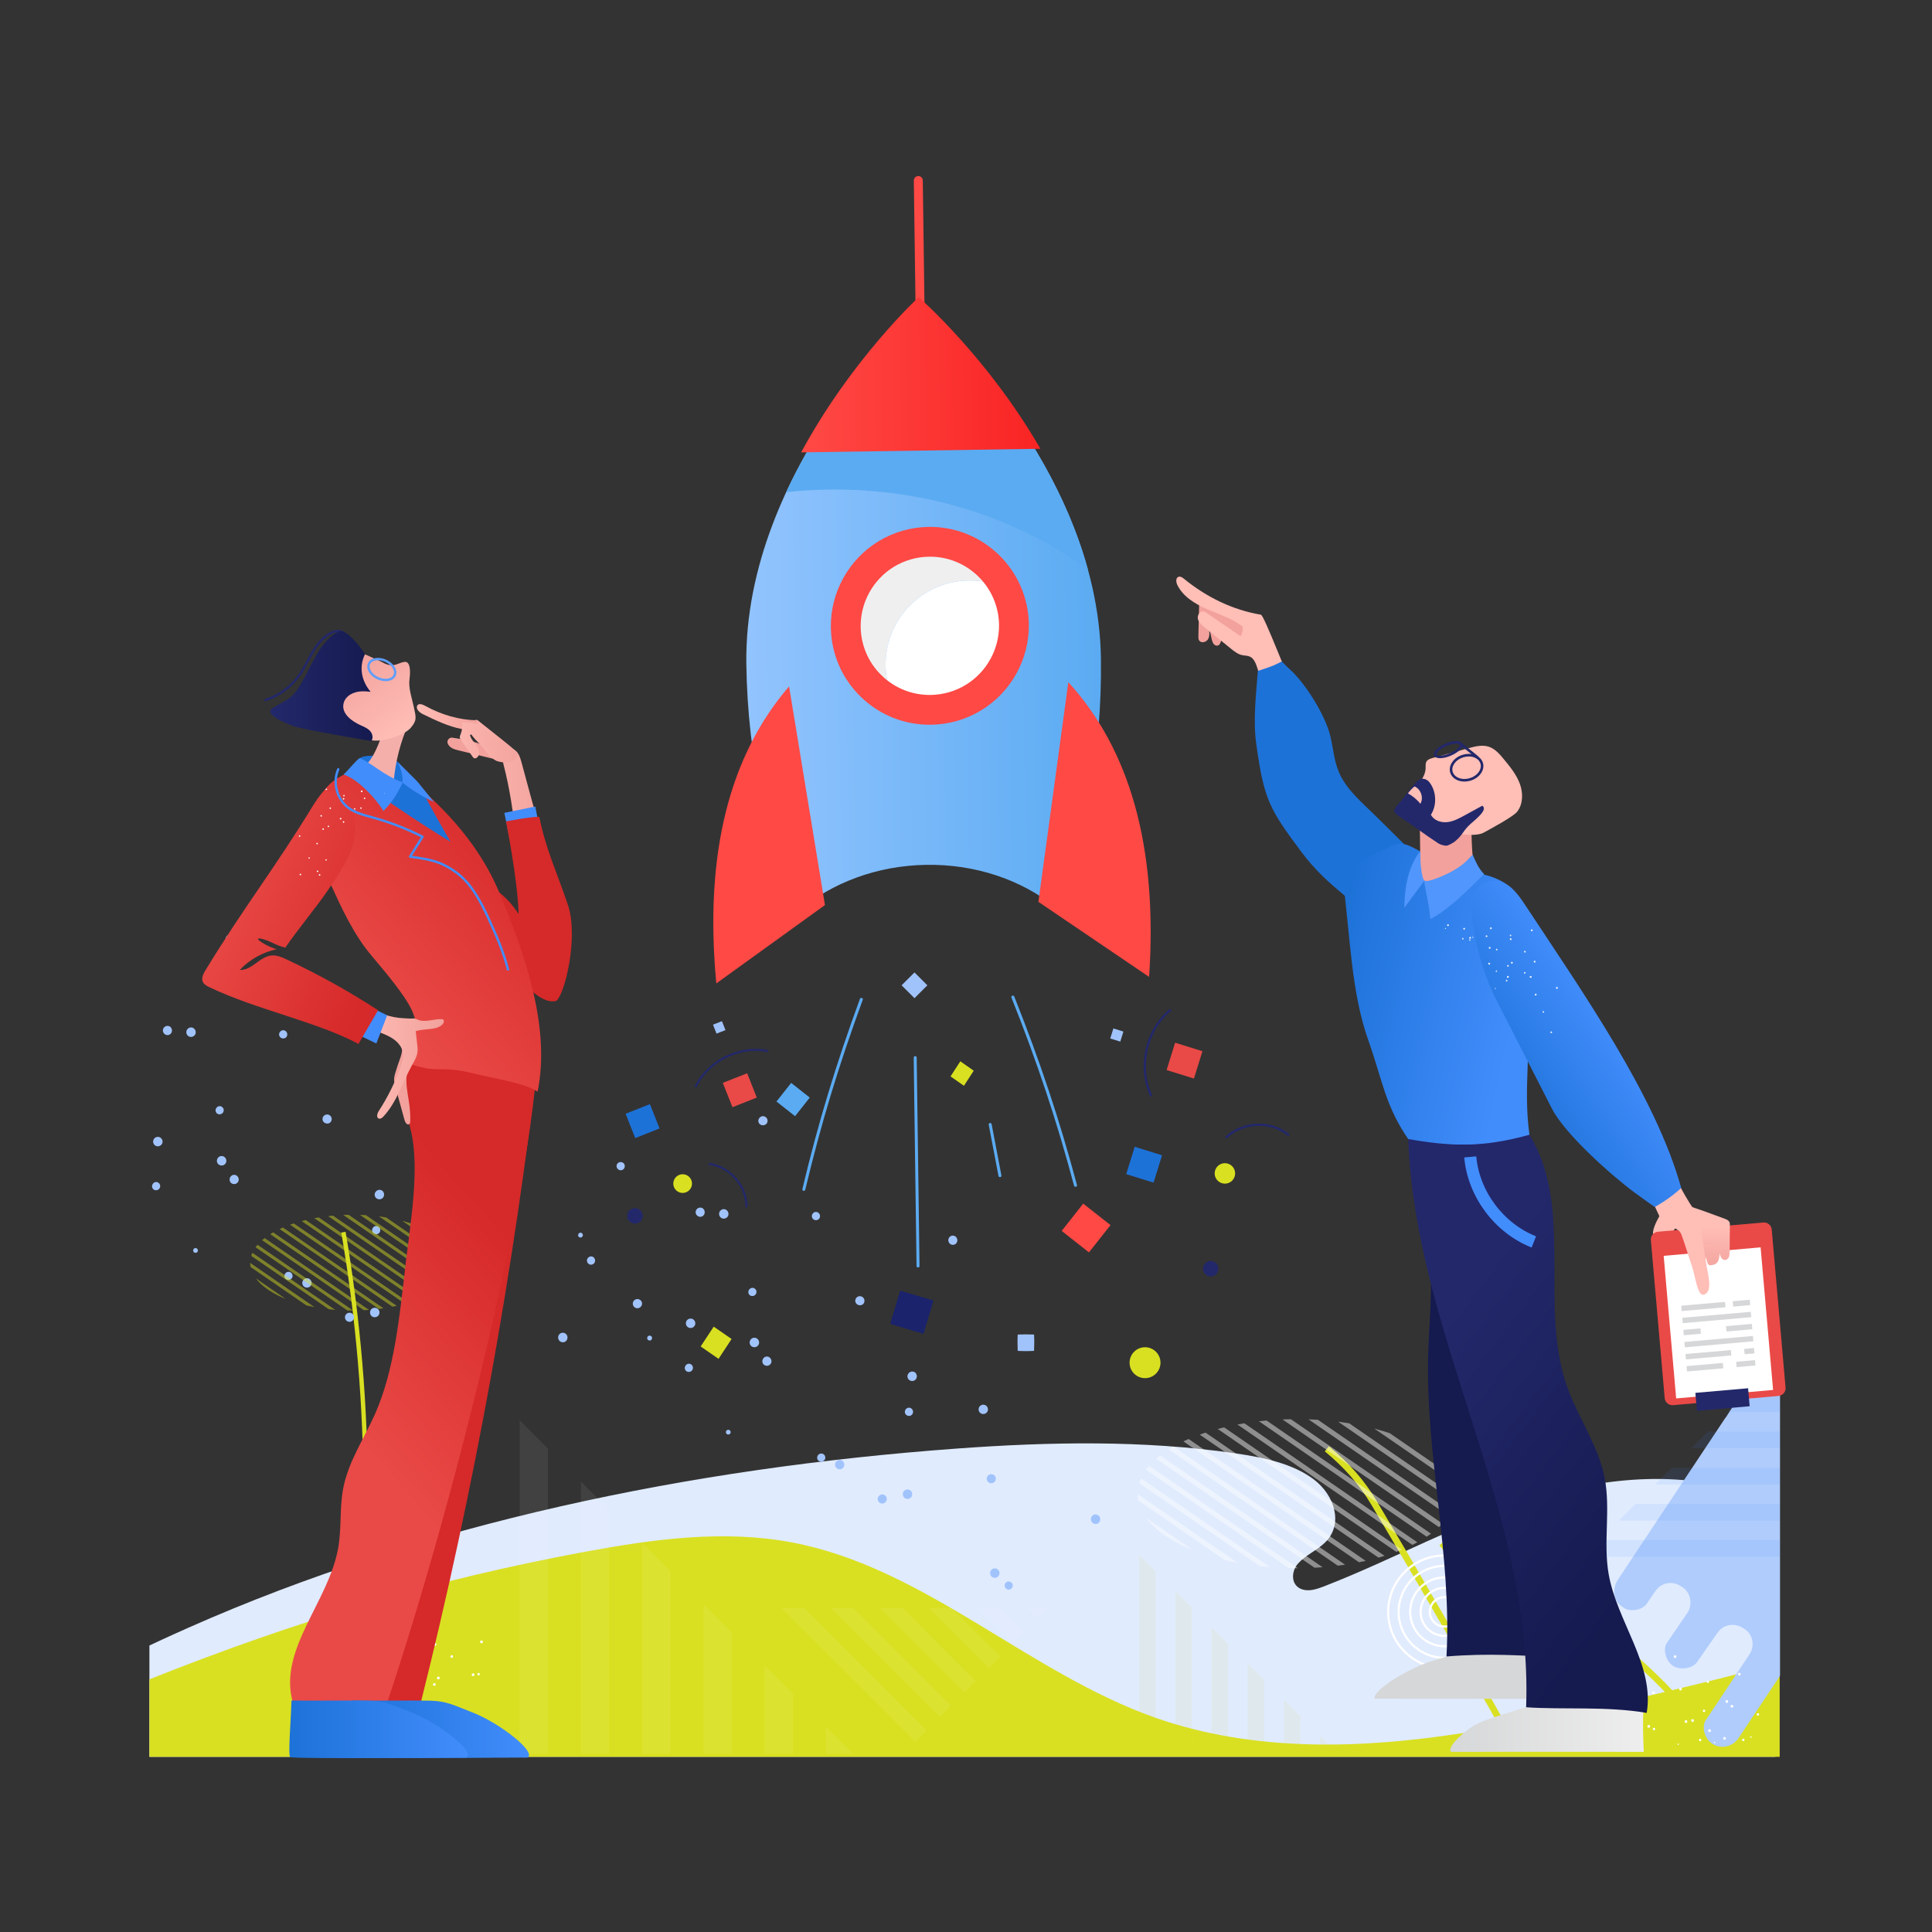 <svg width="321" height="321" viewBox="0 0 321 321" fill="none" xmlns="http://www.w3.org/2000/svg">
<rect x="0" y="0" width="321" height="321" fill="#333333" stroke="none"/>
<path d="M294.971 291.895L295.692 264.492V251.198C294.981 250.668 293.312 249.464 292.19 248.972C280.787 243.975 266.565 245.32 254.485 249.15C242.405 252.98 231.636 259.049 219.941 263.588C218.828 264.021 217.548 264.446 216.395 264.087C214.434 263.478 214.464 261.102 215.705 259.736C216.946 258.369 218.916 257.536 220.229 256.214C223.215 253.205 221.777 248.463 218.301 245.817C214.825 243.17 209.937 242.151 205.228 241.468C190.019 239.261 174.409 239.552 159.017 240.674C114.62 243.91 70.391 253.117 31.341 270.425C27.717 272.032 25.371 273.141 24.824 273.401V291.895H294.971Z" fill="#E0EBFE"/>
<path d="M295.692 291.896V276.33C279.935 280.472 259.729 285.369 242.916 287.967C225.976 290.585 208.255 291.103 192.077 285.435C170.869 278.004 153.695 260.468 131.618 256.277C120.247 254.119 108.519 255.729 97.14 257.837C71.49 262.589 49.011 269.377 24.824 279.02V291.896H295.692Z" fill="#D9E021"/>
<path d="M295.748 221.544L286.79 235.434C286.726 235.513 286.654 235.596 286.596 235.683L268.785 262.502C267.815 263.967 268.087 266.18 269.552 266.955H269.553C270.709 267.988 272.864 267.504 273.574 266.498L275.012 264.395C275.982 262.931 277.896 262.566 279.361 263.599H279.362C280.827 264.373 281.349 266.489 280.379 267.954L276.912 273.02C276.257 274.114 276.813 275.992 277.946 276.766H277.946C279.124 277.541 281.245 277.248 281.987 276.123L285.326 271.332C286.296 269.867 288.241 269.537 289.707 270.57H289.707C291.172 271.344 291.661 273.383 290.691 274.847L283.572 285.573L283.428 285.769C282.656 286.981 283.25 288.901 284.428 289.676H284.428C285.894 290.709 287.885 290.247 288.855 288.782L295.748 278.43V221.544Z" fill="#AFCCFC"/>
<path d="M46.094 291.401C46.056 291.401 46.018 291.399 45.98 291.394C45.637 291.358 45.412 291.116 45.406 290.778C45.399 290.406 45.675 289.934 46.04 289.882C46.223 289.858 46.469 289.937 46.577 290.241C46.684 290.028 46.746 289.803 46.766 289.725C53.439 263.385 75.151 225.664 82.665 215.094L83.254 215.513C75.762 226.051 54.116 263.654 47.467 289.902C47.226 290.85 46.718 291.401 46.094 291.401ZM46.218 290.571C46.197 290.588 46.172 290.628 46.154 290.669C46.311 290.635 46.437 290.49 46.534 290.321L45.901 290.492C45.917 290.521 45.965 290.573 46.043 290.593C46.128 290.615 46.197 290.587 46.218 290.571Z" fill="#D9E021"/>
<path d="M57.37 291.515L56.658 291.392C61.61 262.661 61.627 233.522 56.707 204.787L57.419 204.665C62.353 233.482 62.336 262.703 57.37 291.515Z" fill="#D9E021"/>
<path d="M251.833 291.635C244.047 277.699 235.963 263.671 227.805 249.941C225.878 246.698 223.36 243.817 220.109 241.135L220.798 240.298C224.148 243.061 226.745 246.034 228.737 249.387C236.452 262.371 244.102 275.623 251.496 288.813L251.641 288.743L252.795 291.135L251.833 291.635Z" fill="#D9E021"/>
<path d="M260.032 288.831C259.877 288.831 259.719 288.784 259.575 288.69C259.277 288.496 259.023 288.077 259.141 287.685C259.213 287.445 259.407 287.275 259.654 287.223C255.125 277.101 248.105 268.152 241.316 259.497C240.593 258.576 239.87 257.655 239.151 256.733L240.006 256.065C240.724 256.986 241.446 257.907 242.168 258.828C249.016 267.556 256.096 276.582 260.679 286.859C261.122 287.853 260.844 288.378 260.533 288.644C260.388 288.768 260.212 288.831 260.032 288.831ZM259.817 287.684L259.815 288.291C259.926 288.3 260.064 288.225 260.145 288.077C260.221 287.94 260.194 287.815 260.176 287.787C260.136 287.745 259.956 287.71 259.829 287.818C259.829 287.819 259.829 287.819 259.829 287.819C259.826 287.82 259.834 287.779 259.817 287.684Z" fill="#D9E021"/>
<path d="M281.992 287.609C276.324 279.495 267.767 272.915 260.217 267.11C258.55 265.829 256.975 264.618 255.43 263.394L256.103 262.544C257.643 263.763 259.214 264.971 260.878 266.25C268.49 272.103 277.117 278.737 282.881 286.988L281.992 287.609Z" fill="#D9E021"/>
<g opacity="0.27">
<path opacity="0.27" d="M221.968 291.03L219.311 288.371V291.03H221.968Z" fill="#D9E021"/>
<path opacity="0.27" d="M216.069 291.031V285.128L213.301 282.358V291.031H216.069Z" fill="#D9E021"/>
<path opacity="0.27" d="M210.059 291.03V279.113L207.291 276.344V291.03H210.059Z" fill="#D9E021"/>
<path opacity="0.27" d="M204.048 291.03V273.101L201.28 270.331V291.03H204.048Z" fill="#D9E021"/>
<path opacity="0.27" d="M198.037 291.03V267.087L195.269 264.317V291.03H198.037Z" fill="#D9E021"/>
<path opacity="0.27" d="M192.027 291.031V261.074L189.259 258.305V291.031H192.027Z" fill="#D9E021"/>
</g>
<path d="M121.388 237.856C121.337 237.643 121.12 237.514 120.908 237.566C120.695 237.617 120.566 237.834 120.618 238.047C120.669 238.259 120.886 238.389 121.098 238.337C121.311 238.285 121.442 238.071 121.388 237.856ZM96.787 205.425C96.904 205.234 96.843 204.983 96.651 204.867C96.479 204.755 96.249 204.803 96.137 204.974C96.127 204.988 96.118 205.004 96.113 205.021C95.996 205.202 96.048 205.442 96.228 205.561C96.419 205.673 96.67 205.616 96.787 205.425ZM108.19 222.652C108.358 222.506 108.392 222.257 108.268 222.072C108.132 221.891 107.871 221.855 107.689 221.995C107.508 222.131 107.472 222.392 107.611 222.574C107.759 222.741 108.005 222.775 108.19 222.652ZM158.725 206.714C159.072 206.478 159.168 206.007 158.939 205.653C158.73 205.306 158.28 205.192 157.934 205.398C157.921 205.406 157.91 205.412 157.9 205.42C157.552 205.656 157.457 206.127 157.686 206.481C157.907 206.831 158.373 206.937 158.725 206.714ZM143.299 216.756C143.649 216.518 143.737 216.042 143.497 215.694C143.264 215.351 142.799 215.257 142.452 215.483C142.1 215.706 141.996 216.171 142.219 216.523C142.467 216.871 142.936 216.971 143.299 216.756ZM127.837 226.8C128.187 226.575 128.289 226.114 128.065 225.764C128.06 225.757 128.055 225.75 128.05 225.743C127.842 225.395 127.391 225.281 127.045 225.487C127.032 225.495 127.021 225.501 127.011 225.509C126.664 225.753 126.563 226.223 126.778 226.59C127.014 226.934 127.485 227.029 127.837 226.8ZM165.441 245.524C165.352 245.116 164.95 244.858 164.541 244.949C164.133 245.037 163.874 245.44 163.965 245.85C164.053 246.249 164.443 246.507 164.845 246.43C165.254 246.339 165.519 245.938 165.441 245.524ZM147.327 248.894C147.238 248.486 146.836 248.227 146.427 248.318C146.019 248.407 145.761 248.81 145.852 249.219C145.939 249.619 146.329 249.876 146.731 249.8C147.139 249.711 147.405 249.307 147.327 248.894ZM127.403 186.647C127.634 186.295 127.542 185.823 127.191 185.586C126.855 185.35 126.392 185.435 126.155 185.771C126.154 185.773 126.152 185.775 126.151 185.778C125.902 186.095 125.959 186.554 126.276 186.803C126.291 186.815 126.306 186.826 126.324 186.839C126.68 187.064 127.147 186.982 127.403 186.647ZM116.962 201.844C117.188 201.489 117.105 201.02 116.771 200.765C116.419 200.535 115.947 200.629 115.712 200.978C115.476 201.323 115.564 201.795 115.909 202.03C115.913 202.033 115.917 202.036 115.92 202.038C116.256 202.274 116.719 202.19 116.954 201.855C116.959 201.848 116.961 201.846 116.962 201.844ZM106.541 217.02C106.777 216.693 106.707 216.237 106.38 216.002C106.371 215.995 106.361 215.987 106.351 215.983C106.016 215.734 105.542 215.807 105.293 216.142C105.285 216.153 105.278 216.162 105.271 216.172C105.034 216.523 105.127 216.999 105.474 217.234C105.825 217.471 106.3 217.377 106.535 217.03C106.538 217.024 106.539 217.022 106.541 217.02ZM168.27 263.376C168.236 263.005 167.91 262.73 167.539 262.757C167.168 262.788 166.89 263.116 166.92 263.489C166.95 263.862 167.279 264.138 167.652 264.108C168.022 264.072 168.298 263.748 168.27 263.376ZM136.094 202.502C136.328 202.2 136.286 201.77 135.998 201.519C135.722 201.284 135.308 201.317 135.072 201.593C135.066 201.602 135.061 201.608 135.055 201.617C134.808 201.899 134.838 202.328 135.121 202.571C135.125 202.574 135.127 202.576 135.132 202.579C135.421 202.808 135.841 202.776 136.094 202.502ZM125.539 215.077C125.773 214.789 125.729 214.367 125.444 214.132C125.168 213.897 124.754 213.93 124.519 214.206C124.512 214.215 124.507 214.222 124.501 214.23C124.254 214.512 124.284 214.941 124.565 215.187C124.569 215.19 124.571 215.191 124.576 215.195C124.875 215.419 125.302 215.369 125.539 215.077ZM114.967 227.71C115.213 227.428 115.184 226.999 114.903 226.753C114.898 226.75 114.896 226.749 114.891 226.745C114.63 226.507 114.225 226.53 113.987 226.791C113.972 226.807 113.959 226.824 113.946 226.842C113.699 227.124 113.729 227.552 114.01 227.798C114.014 227.801 114.016 227.803 114.021 227.806C114.312 228.028 114.728 227.987 114.967 227.71ZM151.351 235.176C151.677 234.991 151.798 234.581 151.621 234.25C151.45 233.92 151.046 233.791 150.716 233.961C150.387 234.14 150.25 234.545 150.407 234.885C150.589 235.222 151.008 235.35 151.351 235.176ZM136.756 242.77C137.081 242.615 137.221 242.226 137.065 241.901C137.06 241.89 137.053 241.878 137.049 241.865C136.877 241.535 136.474 241.406 136.144 241.576C135.815 241.755 135.678 242.16 135.834 242.5C136.015 242.826 136.425 242.948 136.756 242.77ZM103.775 193.943C103.889 193.605 103.71 193.241 103.374 193.125C103.359 193.121 103.347 193.115 103.335 193.114C102.983 192.992 102.597 193.179 102.474 193.533C102.472 193.541 102.468 193.549 102.467 193.555C102.371 193.915 102.573 194.289 102.93 194.405C103.28 194.518 103.656 194.324 103.77 193.973C103.771 193.963 103.771 193.953 103.775 193.943ZM98.842 209.647C98.953 209.286 98.758 208.901 98.4 208.779C98.035 208.674 97.653 208.885 97.549 209.25C97.448 209.598 97.636 209.964 97.976 210.087C98.323 210.211 98.708 210.031 98.832 209.684C98.836 209.673 98.84 209.659 98.842 209.647ZM182.404 253.12C182.777 252.9 182.915 252.427 182.714 252.04C182.51 251.659 182.038 251.511 181.656 251.711C181.278 251.928 181.139 252.407 181.345 252.791C181.549 253.173 182.021 253.321 182.404 253.12ZM165.651 262.061C166.034 261.859 166.18 261.385 165.98 261.003C165.78 260.62 165.304 260.473 164.922 260.673C164.538 260.876 164.392 261.35 164.592 261.732C164.795 262.116 165.269 262.262 165.651 262.061ZM121.009 201.926C121.124 201.501 120.889 201.061 120.47 200.924C120.048 200.811 119.612 201.063 119.501 201.488C119.391 201.896 119.624 202.317 120.025 202.445C120.439 202.562 120.872 202.335 121.009 201.926ZM115.496 220.097C115.612 219.684 115.386 219.25 114.977 219.114C114.563 218.985 114.122 219.217 113.994 219.632C113.866 220.047 114.098 220.488 114.513 220.616C114.926 220.737 115.362 220.505 115.496 220.097ZM152.167 229.161C152.423 228.816 152.373 228.33 152.054 228.043C151.711 227.781 151.224 227.841 150.954 228.176C150.677 228.5 150.713 228.987 151.038 229.266C151.042 229.269 151.047 229.273 151.052 229.276C151.388 229.554 151.887 229.503 152.167 229.161C152.165 229.163 152.167 229.161 152.167 229.161ZM140.108 243.854C140.385 243.513 140.335 243.014 139.997 242.736C139.997 242.736 139.997 242.736 139.995 242.735C139.667 242.467 139.182 242.518 138.918 242.848C138.644 243.18 138.69 243.672 139.021 243.945C139.344 244.221 139.831 244.177 140.108 243.854ZM163.969 234.669C164.245 234.342 164.203 233.85 163.874 233.571C163.545 233.292 163.055 233.337 162.776 233.666C162.508 233.986 162.538 234.463 162.848 234.744C163.182 235.032 163.681 234.998 163.969 234.669ZM151.373 248.784C151.659 248.454 151.625 247.954 151.296 247.666C150.974 247.392 150.49 247.418 150.198 247.722C149.914 248.058 149.94 248.554 150.253 248.859C150.588 249.138 151.079 249.101 151.373 248.784ZM126.088 223.309C126.222 222.895 126 222.448 125.588 222.305C125.183 222.168 124.743 222.382 124.605 222.787C124.451 223.179 124.642 223.623 125.033 223.778C125.044 223.782 125.053 223.787 125.066 223.789C125.471 223.944 125.925 223.739 126.077 223.332C126.083 223.326 126.085 223.318 126.088 223.309Z" fill="#A1C3FC"/>
<path d="M32.872 207.665C32.821 207.453 32.603 207.324 32.392 207.375C32.179 207.426 32.05 207.643 32.102 207.856C32.153 208.069 32.37 208.198 32.582 208.147C32.794 208.095 32.925 207.88 32.872 207.665ZM70.209 176.523C70.556 176.287 70.651 175.816 70.422 175.463C70.214 175.115 69.764 175.002 69.417 175.208C69.405 175.216 69.394 175.221 69.383 175.23C69.036 175.466 68.941 175.937 69.169 176.29C69.391 176.641 69.857 176.747 70.209 176.523ZM54.782 186.566C55.132 186.327 55.22 185.852 54.981 185.504C54.748 185.161 54.283 185.067 53.936 185.293C53.584 185.516 53.48 185.98 53.703 186.333C53.95 186.68 54.42 186.781 54.782 186.566ZM39.321 196.61C39.671 196.385 39.773 195.923 39.548 195.573C39.544 195.566 39.538 195.559 39.534 195.552C39.325 195.204 38.875 195.091 38.529 195.297C38.516 195.305 38.505 195.31 38.495 195.319C38.148 195.563 38.046 196.033 38.262 196.399C38.498 196.744 38.969 196.839 39.321 196.61ZM76.925 215.335C76.836 214.926 76.434 214.668 76.024 214.759C75.617 214.847 75.358 215.251 75.449 215.66C75.537 216.06 75.927 216.317 76.329 216.24C76.738 216.149 77.003 215.748 76.925 215.335ZM58.811 218.704C58.722 218.296 58.32 218.037 57.91 218.128C57.503 218.217 57.245 218.62 57.335 219.029C57.423 219.429 57.813 219.686 58.215 219.61C58.623 219.521 58.889 219.117 58.811 218.704ZM38.887 156.456C39.118 156.104 39.026 155.632 38.675 155.396C38.339 155.159 37.876 155.244 37.639 155.581C37.638 155.583 37.636 155.585 37.635 155.587C37.386 155.905 37.443 156.363 37.76 156.613C37.775 156.624 37.79 156.635 37.808 156.649C38.164 156.874 38.631 156.792 38.887 156.456ZM28.446 171.654C28.672 171.299 28.589 170.83 28.255 170.575C27.903 170.345 27.431 170.439 27.196 170.788C26.96 171.132 27.048 171.605 27.393 171.84C27.397 171.843 27.401 171.846 27.404 171.848C27.74 172.084 28.203 172 28.438 171.665C28.443 171.658 28.445 171.656 28.446 171.654ZM79.754 233.186C79.72 232.815 79.394 232.54 79.023 232.567C78.651 232.598 78.374 232.925 78.404 233.299C78.433 233.672 78.762 233.947 79.135 233.918C79.506 233.882 79.781 233.557 79.754 233.186ZM47.578 172.312C47.811 172.01 47.77 171.58 47.482 171.329C47.205 171.094 46.791 171.127 46.556 171.403C46.549 171.412 46.545 171.418 46.538 171.427C46.292 171.709 46.321 172.137 46.605 172.381C46.609 172.384 46.611 172.386 46.616 172.389C46.905 172.618 47.325 172.586 47.578 172.312ZM37.022 184.887C37.256 184.599 37.212 184.177 36.928 183.942C36.651 183.707 36.237 183.74 36.002 184.016C35.995 184.025 35.99 184.031 35.984 184.04C35.737 184.322 35.767 184.75 36.048 184.996C36.052 185 36.054 185.001 36.059 185.005C36.359 185.23 36.786 185.179 37.022 184.887ZM26.451 197.519C26.697 197.238 26.667 196.809 26.386 196.563C26.382 196.56 26.38 196.558 26.375 196.555C26.113 196.317 25.708 196.34 25.471 196.601C25.456 196.617 25.442 196.634 25.43 196.652C25.183 196.934 25.213 197.362 25.494 197.608C25.498 197.611 25.5 197.613 25.505 197.616C25.795 197.838 26.211 197.797 26.451 197.519ZM62.834 204.986C63.16 204.801 63.282 204.391 63.104 204.06C62.933 203.73 62.529 203.6 62.2 203.771C61.87 203.949 61.734 204.355 61.89 204.695C62.073 205.032 62.491 205.16 62.834 204.986ZM48.24 212.58C48.565 212.425 48.704 212.036 48.549 211.711C48.543 211.7 48.537 211.688 48.532 211.675C48.361 211.345 47.958 211.215 47.628 211.386C47.298 211.564 47.162 211.97 47.318 212.31C47.499 212.636 47.909 212.757 48.24 212.58ZM93.887 222.93C94.261 222.71 94.399 222.237 94.198 221.85C93.994 221.469 93.522 221.321 93.139 221.521C92.761 221.738 92.623 222.217 92.829 222.601C93.033 222.982 93.505 223.13 93.887 222.93ZM77.134 231.871C77.518 231.669 77.664 231.195 77.463 230.812C77.263 230.43 76.787 230.283 76.405 230.483C76.022 230.685 75.876 231.159 76.076 231.542C76.278 231.926 76.752 232.072 77.134 231.871ZM32.493 171.736C32.608 171.311 32.373 170.871 31.954 170.734C31.532 170.62 31.096 170.873 30.985 171.297C30.875 171.706 31.108 172.127 31.509 172.255C31.922 172.372 32.356 172.145 32.493 171.736ZM26.98 189.907C27.096 189.493 26.869 189.06 26.461 188.924C26.046 188.795 25.606 189.027 25.478 189.442C25.349 189.857 25.581 190.298 25.996 190.426C26.41 190.546 26.846 190.315 26.98 189.907ZM63.651 198.971C63.907 198.626 63.856 198.14 63.538 197.853C63.195 197.591 62.708 197.651 62.438 197.987C62.161 198.31 62.196 198.798 62.522 199.076C62.526 199.079 62.531 199.083 62.535 199.086C62.872 199.364 63.37 199.313 63.651 198.971C63.649 198.973 63.651 198.971 63.651 198.971ZM51.592 213.664C51.869 213.323 51.818 212.824 51.481 212.546C51.481 212.546 51.481 212.546 51.479 212.545C51.151 212.277 50.666 212.328 50.402 212.658C50.128 212.99 50.173 213.482 50.504 213.755C50.828 214.031 51.315 213.987 51.592 213.664ZM75.453 204.479C75.729 204.152 75.687 203.659 75.358 203.381C75.028 203.102 74.538 203.147 74.26 203.476C73.992 203.796 74.022 204.273 74.332 204.554C74.665 204.842 75.164 204.808 75.453 204.479ZM62.856 218.594C63.142 218.263 63.109 217.764 62.78 217.476C62.458 217.202 61.974 217.228 61.681 217.532C61.398 217.868 61.423 218.364 61.737 218.669C62.072 218.948 62.563 218.911 62.856 218.594ZM37.572 193.119C37.705 192.705 37.483 192.257 37.072 192.115C36.667 191.977 36.227 192.192 36.089 192.596C35.934 192.988 36.125 193.432 36.517 193.587C36.527 193.592 36.537 193.596 36.55 193.598C36.955 193.753 37.409 193.549 37.561 193.142C37.566 193.136 37.569 193.128 37.572 193.119Z" fill="#A1C3FC"/>
<g opacity="0.26">
<path opacity="0.26" d="M141.74 291.391L137.239 286.888V291.391H141.74Z" fill="white"/>
<path opacity="0.26" d="M131.748 291.391V281.394L127.06 276.703V291.391H131.748Z" fill="white"/>
<path opacity="0.26" d="M121.569 291.39V271.208L116.88 266.518V291.39H121.569Z" fill="white"/>
<path opacity="0.26" d="M111.39 291.39V261.024L106.702 256.333V291.39H111.39Z" fill="white"/>
<path opacity="0.26" d="M101.21 291.392V250.841L96.522 246.15V291.392H101.21Z" fill="white"/>
<path opacity="0.26" d="M91.032 291.392V240.656L86.343 235.966V291.392H91.032Z" fill="white"/>
</g>
<g opacity="0.26">
<path opacity="0.26" d="M172.458 268.946L174.262 267.141H170.653L172.458 268.946Z" fill="white"/>
<path opacity="0.26" d="M162.491 267.141L168.377 273.029L170.256 271.149L166.25 267.141H162.491Z" fill="white"/>
<path opacity="0.26" d="M154.329 267.141L164.296 277.112L166.175 275.232L158.088 267.141H154.329Z" fill="white"/>
<path opacity="0.26" d="M146.168 267.141L160.215 281.195L162.095 279.315L149.927 267.141H146.168Z" fill="white"/>
<path opacity="0.26" d="M138.006 267.141L156.134 285.278L158.013 283.398L141.765 267.141H138.006Z" fill="white"/>
<path opacity="0.26" d="M129.844 267.141L152.054 289.362L153.933 287.481L133.603 267.141H129.844Z" fill="white"/>
</g>
<path opacity="0.45" d="M47.485 215.821L42.495 212.388C43.488 213.732 45.229 214.913 47.485 215.821Z" fill="#D9E021"/>
<path opacity="0.45" d="M41.637 210.514L50.903 216.891C51.34 216.995 51.789 217.089 52.248 217.176L41.566 209.824C41.569 210.057 41.593 210.287 41.637 210.514Z" fill="#D9E021"/>
<path opacity="0.45" d="M41.736 208.658L54.623 217.527C54.979 217.566 55.339 217.6 55.703 217.629L41.927 208.147C41.852 208.316 41.788 208.486 41.736 208.658Z" fill="#D9E021"/>
<path opacity="0.45" d="M42.46 207.232L57.716 217.732C57.993 217.738 58.271 217.741 58.551 217.741C58.588 217.741 58.624 217.741 58.661 217.741L42.79 206.817C42.672 206.954 42.562 207.092 42.46 207.232Z" fill="#D9E021"/>
<path opacity="0.45" d="M43.547 206.057L60.453 217.692C60.74 217.677 61.024 217.659 61.306 217.637L43.969 205.706C43.822 205.821 43.681 205.938 43.547 206.057Z" fill="#D9E021"/>
<path opacity="0.45" d="M44.893 205.057L62.933 217.473C63.195 217.441 63.454 217.405 63.711 217.367L45.39 204.758C45.22 204.856 45.054 204.956 44.893 205.057Z" fill="#D9E021"/>
<path opacity="0.45" d="M46.449 204.204L65.198 217.108C65.438 217.06 65.676 217.01 65.911 216.957L47.011 203.949C46.82 204.033 46.632 204.118 46.449 204.204Z" fill="#D9E021"/>
<path opacity="0.45" d="M48.194 203.483L67.274 216.614C67.495 216.552 67.712 216.487 67.926 216.421L48.815 203.269C48.605 203.338 48.398 203.41 48.194 203.483Z" fill="#D9E021"/>
<path opacity="0.45" d="M50.117 202.881L69.171 215.995C69.373 215.92 69.57 215.842 69.764 215.762L50.797 202.708C50.567 202.763 50.34 202.821 50.117 202.881Z" fill="#D9E021"/>
<path opacity="0.45" d="M52.219 202.404L70.889 215.253C71.071 215.164 71.248 215.072 71.421 214.978L52.961 202.273C52.711 202.314 52.464 202.358 52.219 202.404Z" fill="#D9E021"/>
<path opacity="0.45" d="M54.514 202.059L72.418 214.382C72.578 214.276 72.732 214.169 72.881 214.059L55.325 201.977C55.053 202.001 54.782 202.029 54.514 202.059Z" fill="#D9E021"/>
<path opacity="0.45" d="M57.027 201.864L73.73 213.36C73.863 213.235 73.99 213.108 74.111 212.98L57.921 201.838C57.62 201.843 57.323 201.852 57.027 201.864Z" fill="#D9E021"/>
<path opacity="0.45" d="M59.807 201.854L74.772 212.153C74.871 212.003 74.961 211.851 75.041 211.697L60.809 201.902C60.478 201.881 60.144 201.865 59.807 201.854Z" fill="#D9E021"/>
<path opacity="0.45" d="M62.967 202.104L75.429 210.68C75.474 210.49 75.505 210.297 75.521 210.103L64.146 202.274C63.759 202.211 63.366 202.154 62.967 202.104Z" fill="#D9E021"/>
<path opacity="0.45" d="M68.479 203.332C67.952 203.154 67.403 202.99 66.832 202.841L75.385 208.727C75.299 208.424 75.177 208.126 75.019 207.834L68.479 203.332Z" fill="#D9E021"/>
<path opacity="0.45" d="M198.226 257.566L190.459 252.221C192.005 254.313 194.714 256.152 198.226 257.566Z" fill="white"/>
<path opacity="0.45" d="M189.123 249.304L203.547 259.231C204.228 259.392 204.927 259.54 205.641 259.674L189.014 248.23C189.017 248.592 189.055 248.95 189.123 249.304Z" fill="white"/>
<path opacity="0.45" d="M189.278 246.415L209.338 260.221C209.892 260.283 210.453 260.336 211.02 260.381L189.575 245.621C189.458 245.883 189.359 246.148 189.278 246.415Z" fill="white"/>
<path opacity="0.45" d="M190.405 244.195L214.153 260.539C214.583 260.549 215.016 260.554 215.452 260.554C215.509 260.554 215.567 260.553 215.624 260.553L190.917 243.549C190.735 243.761 190.563 243.977 190.405 244.195Z" fill="white"/>
<path opacity="0.45" d="M192.096 242.365L218.414 260.478C218.859 260.454 219.302 260.426 219.741 260.392L192.754 241.819C192.525 241.998 192.306 242.18 192.096 242.365Z" fill="white"/>
<path opacity="0.45" d="M194.191 240.81L222.273 260.138C222.681 260.087 223.084 260.032 223.484 259.972L194.965 240.345C194.699 240.497 194.441 240.652 194.191 240.81Z" fill="white"/>
<path opacity="0.45" d="M196.614 239.484L225.8 259.57C226.174 259.495 226.544 259.417 226.909 259.335L197.488 239.087C197.191 239.216 196.899 239.349 196.614 239.484Z" fill="white"/>
<path opacity="0.45" d="M199.331 238.357L229.031 258.798C229.374 258.701 229.712 258.601 230.046 258.498L200.297 238.024C199.97 238.131 199.647 238.243 199.331 238.357Z" fill="white"/>
<path opacity="0.45" d="M202.322 237.421L231.983 257.835C232.297 257.718 232.605 257.597 232.907 257.473L203.382 237.152C203.024 237.238 202.671 237.328 202.322 237.421Z" fill="white"/>
<path opacity="0.45" d="M205.596 236.679L234.659 256.681C234.942 256.541 235.218 256.398 235.487 256.252L206.752 236.476C206.362 236.539 205.977 236.607 205.596 236.679Z" fill="white"/>
<path opacity="0.45" d="M209.167 236.142L237.038 255.324C237.287 255.159 237.528 254.991 237.759 254.821L210.431 236.013C210.006 236.051 209.585 236.094 209.167 236.142Z" fill="white"/>
<path opacity="0.45" d="M213.08 235.839L239.08 253.733C239.288 253.539 239.486 253.343 239.673 253.143L214.471 235.798C214.004 235.806 213.54 235.82 213.08 235.839Z" fill="white"/>
<path opacity="0.45" d="M217.408 235.822L240.703 251.855C240.858 251.621 240.997 251.385 241.123 251.145L218.968 235.897C218.453 235.866 217.933 235.84 217.408 235.822Z" fill="white"/>
<path opacity="0.45" d="M222.326 236.213L241.725 249.564C241.796 249.267 241.845 248.968 241.87 248.665L224.162 236.478C223.559 236.379 222.947 236.291 222.326 236.213Z" fill="white"/>
<path opacity="0.45" d="M230.907 238.124C230.087 237.847 229.231 237.592 228.345 237.359L241.659 246.523C241.525 246.05 241.334 245.586 241.089 245.132L230.907 238.124Z" fill="white"/>
<path opacity="0.45" d="M64.103 244.966L61.555 243.213C62.062 243.899 62.951 244.502 64.103 244.966Z" fill="#A1C3FC"/>
<path opacity="0.45" d="M61.117 242.255L65.848 245.511C66.072 245.564 66.301 245.612 66.535 245.656L61.081 241.902C61.082 242.021 61.095 242.139 61.117 242.255Z" fill="#A1C3FC"/>
<path opacity="0.45" d="M61.168 241.307L67.748 245.836C67.93 245.856 68.115 245.874 68.3 245.888L61.265 241.047C61.227 241.133 61.195 241.22 61.168 241.307Z" fill="#A1C3FC"/>
<path opacity="0.45" d="M61.538 240.579L69.328 245.989C69.469 245.992 69.611 246.041 69.754 246.041C69.773 246.041 69.791 246.041 69.81 246.041L61.706 240.415C61.646 240.485 61.589 240.507 61.538 240.579Z" fill="#A1C3FC"/>
<path opacity="0.45" d="M62.093 239.979L70.726 245.921C70.872 245.913 71.017 245.904 71.161 245.893L62.309 239.801C62.234 239.859 62.161 239.919 62.093 239.979Z" fill="#A1C3FC"/>
<path opacity="0.45" d="M62.78 239.47L71.992 245.81C72.126 245.793 72.259 245.775 72.389 245.756L63.034 239.317C62.947 239.367 62.862 239.418 62.78 239.47Z" fill="#A1C3FC"/>
<path opacity="0.45" d="M63.575 239.034L73.148 245.623C73.271 245.598 73.393 245.573 73.512 245.545L63.861 238.903C63.764 238.946 63.668 238.989 63.575 239.034Z" fill="#A1C3FC"/>
<path opacity="0.45" d="M64.466 238.664L74.209 245.369C74.322 245.337 74.433 245.305 74.542 245.271L64.784 238.555C64.676 238.59 64.57 238.626 64.466 238.664Z" fill="#A1C3FC"/>
<path opacity="0.45" d="M65.447 238.358L75.177 245.054C75.28 245.015 75.38 244.976 75.48 244.935L65.795 238.27C65.677 238.297 65.561 238.327 65.447 238.358Z" fill="#A1C3FC"/>
<path opacity="0.45" d="M66.52 238.113L76.054 244.675C76.147 244.629 76.237 244.582 76.326 244.534L66.9 238.047C66.772 238.068 66.645 238.09 66.52 238.113Z" fill="#A1C3FC"/>
<path opacity="0.45" d="M67.693 237.937L76.835 244.229C76.917 244.175 76.996 244.12 77.072 244.064L68.107 237.895C67.968 237.907 67.83 237.921 67.693 237.937Z" fill="#A1C3FC"/>
<path opacity="0.45" d="M68.976 237.838L77.505 243.708C77.573 243.644 77.638 243.58 77.699 243.514L69.432 237.824C69.279 237.827 69.127 237.831 68.976 237.838Z" fill="#A1C3FC"/>
<path opacity="0.45" d="M70.395 237.833L78.037 243.092C78.088 243.016 78.134 242.938 78.175 242.86L70.908 237.858C70.738 237.847 70.567 237.839 70.395 237.833Z" fill="#A1C3FC"/>
<path opacity="0.45" d="M72.009 237.96L78.373 242.34C78.396 242.242 78.412 242.144 78.42 242.045L72.612 238.047C72.414 238.015 72.213 237.986 72.009 237.96Z" fill="#A1C3FC"/>
<path opacity="0.45" d="M74.825 238.587C74.556 238.496 74.275 238.412 73.984 238.336L78.352 241.342C78.308 241.187 78.245 241.034 78.165 240.886L74.825 238.587Z" fill="#A1C3FC"/>
<path d="M240.012 270.437C238.563 270.437 237.385 269.259 237.385 267.81C237.385 266.36 238.563 265.182 240.012 265.182C241.46 265.182 242.638 266.36 242.638 267.81C242.637 269.259 241.46 270.437 240.012 270.437ZM240.012 265.544C238.763 265.544 237.747 266.56 237.747 267.81C237.747 269.059 238.763 270.076 240.012 270.076C241.26 270.076 242.276 269.059 242.276 267.81C242.276 266.561 241.26 265.544 240.012 265.544Z" fill="white"/>
<path d="M240.012 271.976C237.717 271.976 235.849 270.107 235.849 267.81C235.849 265.513 237.717 263.644 240.012 263.644C242.308 263.644 244.176 265.513 244.176 267.81C244.176 270.107 242.308 271.976 240.012 271.976ZM240.012 264.005C237.916 264.005 236.21 265.712 236.21 267.81C236.21 269.908 237.916 271.614 240.012 271.614C242.109 271.614 243.815 269.908 243.815 267.81C243.815 265.712 242.109 264.005 240.012 264.005Z" fill="white"/>
<path d="M240.012 273.707C236.762 273.707 234.118 271.062 234.118 267.81C234.118 264.559 236.762 261.913 240.012 261.913C243.261 261.913 245.906 264.558 245.906 267.81C245.906 271.062 243.261 273.707 240.012 273.707ZM240.012 262.275C236.961 262.275 234.479 264.758 234.479 267.81C234.479 270.862 236.961 273.345 240.012 273.345C243.062 273.345 245.544 270.862 245.544 267.81C245.544 264.758 243.062 262.275 240.012 262.275Z" fill="white"/>
<path d="M240.011 275.63C235.702 275.63 232.195 272.122 232.195 267.811C232.195 263.499 235.701 259.99 240.011 259.99C244.322 259.99 247.828 263.498 247.828 267.811C247.827 272.122 244.321 275.63 240.011 275.63ZM240.011 260.351C235.901 260.351 232.557 263.697 232.557 267.81C232.557 271.923 235.901 275.268 240.011 275.268C244.122 275.268 247.466 271.923 247.466 267.81C247.466 263.698 244.122 260.351 240.011 260.351Z" fill="white"/>
<path d="M240.012 277.361C234.748 277.361 230.466 273.076 230.466 267.81C230.466 262.543 234.748 258.259 240.012 258.259C245.276 258.259 249.558 262.543 249.558 267.81C249.557 273.076 245.276 277.361 240.012 277.361ZM240.012 258.621C234.948 258.621 230.828 262.743 230.828 267.81C230.828 272.877 234.948 276.999 240.012 276.999C245.076 276.999 249.197 272.877 249.197 267.81C249.197 262.743 245.076 258.621 240.012 258.621Z" fill="white"/>
<g opacity="0.31">
<path opacity="0.31" d="M295.692 228.593V225.934L293.035 228.593H295.692Z" fill="#428DFC"/>
<path opacity="0.31" d="M287.025 234.607H295.693V231.837H289.793L287.025 234.607Z" fill="#428DFC"/>
<path opacity="0.31" d="M281.015 240.619H295.693V237.85H283.782L281.015 240.619Z" fill="#428DFC"/>
<path opacity="0.31" d="M275.003 246.633H295.692V243.863H277.772L275.003 246.633Z" fill="#428DFC"/>
<path opacity="0.31" d="M268.994 252.647H295.692V249.877H271.762L268.994 252.647Z" fill="#428DFC"/>
<path opacity="0.31" d="M262.983 258.659H295.692V255.89H265.752L262.983 258.659Z" fill="#428DFC"/>
</g>
<path d="M64.66 283.139C64.603 283.107 64.532 283.129 64.501 283.185C64.469 283.242 64.491 283.314 64.548 283.345C64.605 283.377 64.676 283.355 64.707 283.298C64.739 283.242 64.718 283.17 64.66 283.139ZM52.639 282.016C52.621 281.952 52.553 281.915 52.49 281.934C52.431 281.949 52.395 282.009 52.41 282.068C52.411 282.072 52.413 282.078 52.415 282.082C52.432 282.144 52.494 282.181 52.557 282.165C52.619 282.146 52.657 282.08 52.639 282.016ZM58.691 282.977C58.693 282.911 58.645 282.854 58.58 282.843C58.513 282.837 58.453 282.887 58.447 282.955C58.44 283.021 58.49 283.082 58.558 283.088C58.624 283.088 58.681 283.042 58.691 282.977ZM65.344 268.724C65.362 268.601 65.278 268.485 65.154 268.464C65.037 268.44 64.921 268.516 64.897 268.633C64.897 268.638 64.895 268.641 64.895 268.645C64.877 268.768 64.961 268.884 65.084 268.905C65.205 268.927 65.322 268.846 65.344 268.724ZM64.444 274.113C64.462 273.989 64.376 273.874 64.252 273.857C64.13 273.839 64.016 273.922 63.996 274.043C63.974 274.165 64.055 274.28 64.177 274.303C64.302 274.318 64.418 274.236 64.444 274.113ZM63.538 279.51C63.559 279.388 63.479 279.274 63.357 279.253C63.355 279.252 63.352 279.252 63.35 279.251C63.232 279.227 63.117 279.303 63.093 279.42C63.092 279.425 63.091 279.428 63.09 279.432C63.074 279.557 63.157 279.673 63.28 279.7C63.402 279.717 63.517 279.633 63.538 279.51ZM75.172 275.039C75.065 274.977 74.928 275.013 74.866 275.121C74.803 275.228 74.84 275.365 74.947 275.427C75.052 275.488 75.187 275.455 75.251 275.351C75.313 275.243 75.278 275.105 75.172 275.039ZM72.276 279.678C72.169 279.615 72.032 279.651 71.969 279.759C71.907 279.866 71.943 280.004 72.051 280.066C72.156 280.127 72.29 280.093 72.354 279.99C72.417 279.883 72.382 279.743 72.276 279.678ZM54.676 271.552C54.645 271.431 54.523 271.356 54.402 271.385C54.282 271.412 54.208 271.53 54.234 271.649C54.235 271.65 54.235 271.651 54.235 271.651C54.255 271.77 54.366 271.849 54.484 271.83C54.49 271.829 54.495 271.828 54.502 271.827C54.622 271.793 54.698 271.675 54.676 271.552ZM55.903 276.884C55.871 276.763 55.751 276.688 55.629 276.71C55.508 276.74 55.434 276.863 55.463 276.984C55.491 277.105 55.612 277.18 55.732 277.152C55.734 277.151 55.736 277.151 55.736 277.151C55.855 277.125 55.93 277.006 55.904 276.888C55.903 276.885 55.903 276.885 55.903 276.884ZM57.129 282.208C57.105 282.091 56.992 282.014 56.874 282.039C56.871 282.039 56.867 282.04 56.864 282.041C56.743 282.065 56.664 282.183 56.687 282.305C56.688 282.309 56.688 282.312 56.689 282.316C56.718 282.438 56.841 282.513 56.962 282.484C57.084 282.455 57.159 282.332 57.13 282.212C57.13 282.209 57.129 282.208 57.129 282.208ZM79.641 278.001C79.553 277.934 79.428 277.95 79.359 278.036C79.291 278.124 79.308 278.25 79.395 278.319C79.482 278.387 79.609 278.37 79.677 278.283C79.744 278.194 79.728 278.069 79.641 278.001ZM59.884 272.831C59.865 272.719 59.763 272.642 59.65 272.654C59.543 272.668 59.468 272.765 59.481 272.872C59.481 272.875 59.482 272.877 59.482 272.881C59.495 272.991 59.594 273.071 59.704 273.058C59.706 273.057 59.707 273.057 59.708 273.057C59.816 273.039 59.893 272.941 59.884 272.831ZM60.515 277.662C60.499 277.553 60.398 277.478 60.289 277.493C60.183 277.507 60.107 277.603 60.12 277.71C60.121 277.714 60.121 277.716 60.122 277.719C60.134 277.83 60.233 277.909 60.344 277.897C60.345 277.896 60.346 277.896 60.348 277.896C60.457 277.875 60.531 277.772 60.515 277.662ZM61.155 282.508C61.143 282.398 61.044 282.319 60.934 282.331C60.932 282.331 60.931 282.331 60.929 282.331C60.825 282.341 60.749 282.434 60.758 282.539C60.759 282.545 60.76 282.551 60.761 282.557C60.773 282.668 60.873 282.747 60.983 282.735C60.984 282.735 60.985 282.734 60.987 282.734C61.093 282.716 61.168 282.616 61.155 282.508ZM70.085 276.046C70.11 275.938 70.044 275.829 69.937 275.801C69.83 275.773 69.721 275.835 69.692 275.941C69.665 276.05 69.726 276.161 69.832 276.195C69.942 276.222 70.054 276.156 70.085 276.046ZM68.817 280.762C68.849 280.66 68.792 280.552 68.689 280.52C68.686 280.519 68.682 280.519 68.678 280.517C68.571 280.488 68.462 280.55 68.433 280.657C68.407 280.765 68.468 280.876 68.573 280.91C68.681 280.935 68.789 280.87 68.817 280.762ZM51.531 278.184C51.48 278.091 51.365 278.058 51.272 278.108C51.268 278.11 51.265 278.112 51.262 278.114C51.165 278.167 51.128 278.289 51.181 278.386C51.182 278.388 51.183 278.391 51.184 278.393C51.244 278.486 51.366 278.517 51.463 278.462C51.558 278.408 51.591 278.287 51.537 278.192C51.535 278.189 51.532 278.187 51.531 278.184ZM53.974 282.413C53.917 282.317 53.794 282.282 53.695 282.336C53.599 282.394 53.568 282.521 53.627 282.616C53.683 282.708 53.801 282.741 53.896 282.691C53.993 282.64 54.03 282.519 53.979 282.422C53.978 282.42 53.976 282.416 53.974 282.413ZM80.234 272.852C80.261 272.726 80.186 272.601 80.061 272.567C79.936 272.535 79.809 272.609 79.777 272.732C79.748 272.859 79.825 272.985 79.95 273.017C80.075 273.049 80.202 272.975 80.234 272.852ZM78.829 278.31C78.862 278.186 78.787 278.059 78.663 278.026C78.54 277.993 78.412 278.068 78.379 278.191C78.347 278.316 78.421 278.443 78.545 278.476C78.669 278.508 78.796 278.434 78.829 278.31ZM56.733 276.015C56.663 275.905 56.52 275.868 56.405 275.932C56.296 276.002 56.264 276.147 56.334 276.257C56.402 276.363 56.54 276.396 56.648 276.334C56.757 276.267 56.794 276.127 56.733 276.015ZM59.598 280.866C59.531 280.757 59.391 280.72 59.279 280.782C59.168 280.847 59.13 280.989 59.195 281.101C59.26 281.212 59.403 281.25 59.514 281.185C59.623 281.118 59.66 280.977 59.598 280.866ZM68.934 274.661C68.91 274.536 68.793 274.449 68.667 274.461C68.541 274.484 68.456 274.603 68.475 274.729C68.49 274.854 68.604 274.944 68.73 274.929C68.732 274.929 68.734 274.928 68.735 274.928C68.864 274.91 68.952 274.791 68.934 274.661C68.934 274.662 68.934 274.661 68.934 274.661ZM69.726 280.246C69.707 280.118 69.588 280.028 69.46 280.046C69.46 280.046 69.46 280.046 69.459 280.047C69.335 280.065 69.249 280.181 69.268 280.305C69.286 280.432 69.402 280.52 69.528 280.503C69.654 280.487 69.741 280.372 69.726 280.246ZM72.505 273.184C72.489 273.058 72.373 272.969 72.246 272.984C72.119 273 72.031 273.117 72.047 273.244C72.063 273.367 72.173 273.455 72.297 273.444C72.426 273.429 72.519 273.313 72.505 273.184ZM73.063 278.771C73.049 278.642 72.932 278.549 72.803 278.563C72.679 278.579 72.588 278.689 72.595 278.815C72.612 278.944 72.725 279.038 72.855 279.031C72.983 279.013 73.074 278.898 73.063 278.771ZM62.424 279.193C62.361 279.081 62.218 279.039 62.105 279.101C61.993 279.162 61.952 279.301 62.013 279.412C62.068 279.525 62.203 279.572 62.315 279.517C62.318 279.516 62.321 279.515 62.324 279.513C62.44 279.455 62.486 279.315 62.428 279.2C62.427 279.197 62.426 279.195 62.424 279.193Z" fill="white"/>
<path d="M278.778 289.701C278.835 289.67 278.906 289.691 278.938 289.748C278.969 289.805 278.948 289.876 278.891 289.908C278.834 289.939 278.762 289.918 278.731 289.861C278.7 289.804 278.72 289.733 278.778 289.701ZM290.8 288.579C290.818 288.514 290.885 288.478 290.949 288.496C291.008 288.511 291.043 288.571 291.028 288.63C291.028 288.635 291.026 288.641 291.023 288.645C291.007 288.707 290.944 288.744 290.882 288.728C290.819 288.709 290.781 288.643 290.8 288.579ZM284.748 289.539C284.746 289.473 284.794 289.416 284.859 289.406C284.925 289.4 284.986 289.449 284.992 289.517C284.998 289.584 284.948 289.644 284.881 289.65C284.815 289.651 284.758 289.604 284.748 289.539ZM278.095 275.286C278.077 275.163 278.161 275.048 278.284 275.027C278.402 275.003 278.517 275.078 278.541 275.196C278.542 275.2 278.543 275.203 278.543 275.208C278.561 275.331 278.478 275.446 278.355 275.467C278.234 275.489 278.117 275.408 278.095 275.286ZM278.995 280.676C278.977 280.551 279.063 280.436 279.187 280.419C279.309 280.401 279.423 280.484 279.443 280.605C279.465 280.727 279.384 280.843 279.262 280.865C279.136 280.881 279.02 280.798 278.995 280.676ZM279.9 286.073C279.879 285.951 279.96 285.836 280.081 285.815C280.084 285.815 280.086 285.814 280.089 285.814C280.207 285.79 280.322 285.865 280.346 285.983C280.347 285.987 280.348 285.991 280.348 285.995C280.364 286.119 280.282 286.236 280.159 286.262C280.037 286.28 279.921 286.196 279.9 286.073ZM268.266 281.602C268.373 281.539 268.511 281.575 268.573 281.683C268.635 281.79 268.599 281.928 268.491 281.99C268.386 282.051 268.252 282.017 268.188 281.914C268.125 281.806 268.16 281.667 268.266 281.602ZM271.163 286.24C271.27 286.178 271.407 286.214 271.469 286.322C271.532 286.429 271.495 286.566 271.388 286.629C271.283 286.69 271.148 286.656 271.085 286.553C271.022 286.445 271.057 286.306 271.163 286.24ZM288.763 278.114C288.794 277.993 288.915 277.918 289.037 277.948C289.157 277.974 289.231 278.092 289.205 278.212C289.205 278.212 289.204 278.213 289.204 278.214C289.185 278.332 289.073 278.412 288.955 278.393C288.95 278.392 288.944 278.391 288.937 278.389C288.817 278.356 288.741 278.237 288.763 278.114ZM287.536 283.447C287.568 283.326 287.687 283.25 287.81 283.272C287.931 283.303 288.005 283.425 287.976 283.547C287.948 283.667 287.827 283.743 287.706 283.714C287.705 283.714 287.703 283.714 287.702 283.714C287.583 283.687 287.509 283.569 287.535 283.451C287.535 283.448 287.535 283.447 287.536 283.447ZM286.31 288.77C286.334 288.653 286.447 288.577 286.565 288.601C286.568 288.602 286.572 288.603 286.575 288.604C286.696 288.627 286.775 288.746 286.752 288.867C286.751 288.871 286.75 288.874 286.75 288.878C286.721 289 286.598 289.076 286.477 289.047C286.355 289.018 286.28 288.895 286.309 288.774C286.309 288.772 286.309 288.771 286.31 288.77ZM263.797 284.563C263.885 284.496 264.011 284.512 264.08 284.599C264.147 284.686 264.131 284.813 264.044 284.881C263.956 284.95 263.83 284.933 263.762 284.845C263.695 284.757 263.711 284.632 263.797 284.563ZM283.555 279.393C283.574 279.281 283.676 279.204 283.789 279.217C283.895 279.23 283.971 279.327 283.958 279.434C283.957 279.438 283.957 279.44 283.956 279.443C283.944 279.554 283.844 279.633 283.734 279.62C283.733 279.62 283.732 279.619 283.73 279.619C283.623 279.602 283.546 279.503 283.555 279.393ZM282.924 284.224C282.94 284.115 283.041 284.041 283.149 284.055C283.256 284.069 283.332 284.166 283.319 284.273C283.318 284.276 283.318 284.278 283.317 284.282C283.305 284.392 283.205 284.472 283.095 284.459C283.093 284.459 283.093 284.459 283.091 284.459C282.982 284.438 282.907 284.335 282.924 284.224ZM282.283 289.071C282.295 288.96 282.395 288.881 282.505 288.893C282.507 288.894 282.507 288.894 282.509 288.894C282.613 288.903 282.69 288.997 282.68 289.101C282.68 289.107 282.679 289.114 282.678 289.12C282.666 289.23 282.566 289.31 282.456 289.298C282.454 289.297 282.454 289.297 282.452 289.297C282.345 289.278 282.27 289.179 282.283 289.071ZM273.354 282.609C273.329 282.501 273.394 282.391 273.502 282.364C273.609 282.335 273.718 282.398 273.746 282.504C273.773 282.612 273.712 282.723 273.607 282.757C273.497 282.784 273.385 282.719 273.354 282.609ZM274.622 287.325C274.59 287.222 274.647 287.114 274.75 287.083C274.753 287.082 274.757 287.081 274.761 287.079C274.868 287.05 274.977 287.113 275.006 287.219C275.032 287.327 274.971 287.438 274.866 287.472C274.758 287.498 274.649 287.433 274.622 287.325ZM291.908 284.747C291.958 284.654 292.074 284.62 292.167 284.67C292.17 284.673 292.174 284.674 292.177 284.677C292.274 284.729 292.311 284.851 292.258 284.949C292.256 284.951 292.255 284.953 292.254 284.955C292.195 285.049 292.073 285.079 291.976 285.024C291.881 284.97 291.848 284.849 291.902 284.754C291.904 284.752 291.906 284.75 291.908 284.747ZM289.465 288.976C289.522 288.879 289.645 288.844 289.743 288.898C289.839 288.957 289.87 289.083 289.811 289.179C289.755 289.271 289.638 289.303 289.542 289.253C289.445 289.202 289.408 289.082 289.459 288.985C289.46 288.982 289.463 288.979 289.465 288.976ZM263.204 279.414C263.177 279.288 263.253 279.163 263.378 279.129C263.502 279.098 263.629 279.171 263.662 279.295C263.69 279.421 263.614 279.547 263.488 279.579C263.364 279.612 263.237 279.538 263.204 279.414ZM264.61 284.872C264.577 284.748 264.652 284.621 264.775 284.588C264.899 284.555 265.027 284.63 265.06 284.753C265.092 284.878 265.018 285.005 264.894 285.038C264.77 285.071 264.643 284.996 264.61 284.872ZM286.706 282.577C286.776 282.467 286.919 282.43 287.033 282.494C287.143 282.564 287.175 282.71 287.104 282.819C287.037 282.925 286.898 282.959 286.79 282.897C286.682 282.83 286.644 282.69 286.706 282.577ZM283.841 287.428C283.908 287.32 284.048 287.282 284.16 287.344C284.271 287.409 284.309 287.552 284.244 287.663C284.179 287.774 284.036 287.812 283.925 287.747C283.815 287.681 283.778 287.539 283.841 287.428ZM274.505 281.223C274.529 281.098 274.645 281.012 274.772 281.024C274.898 281.046 274.983 281.165 274.963 281.291C274.948 281.417 274.835 281.507 274.708 281.491C274.707 281.491 274.705 281.491 274.703 281.491C274.575 281.473 274.486 281.354 274.505 281.223C274.505 281.225 274.505 281.223 274.505 281.223ZM273.713 286.809C273.732 286.68 273.851 286.591 273.979 286.609C273.979 286.609 273.979 286.609 273.98 286.609C274.104 286.627 274.19 286.743 274.171 286.868C274.153 286.994 274.037 287.083 273.911 287.065C273.785 287.05 273.697 286.934 273.713 286.809ZM270.934 279.747C270.949 279.62 271.066 279.531 271.192 279.547C271.319 279.563 271.408 279.679 271.392 279.806C271.376 279.929 271.265 280.018 271.142 280.006C271.012 279.991 270.92 279.876 270.934 279.747ZM270.375 285.333C270.39 285.204 270.506 285.111 270.635 285.125C270.76 285.141 270.851 285.252 270.843 285.377C270.827 285.507 270.713 285.601 270.584 285.593C270.456 285.576 270.365 285.461 270.375 285.333ZM281.014 285.755C281.078 285.643 281.22 285.602 281.334 285.663C281.445 285.724 281.487 285.863 281.426 285.975C281.371 286.087 281.236 286.135 281.123 286.08C281.12 286.079 281.117 286.077 281.114 286.075C280.999 286.018 280.953 285.877 281.011 285.762C281.012 285.76 281.013 285.758 281.014 285.755Z" fill="white"/>
<path d="M199.263 99.342C199.211 101.455 199.16 103.568 199.109 105.682C199.103 105.932 199.1 106.198 199.232 106.41C199.538 106.904 200.371 106.736 200.685 106.247C201 105.758 200.952 105.13 200.894 104.552C201.328 105.458 201.192 107.255 202.197 107.269C202.943 107.28 202.895 105.951 203.266 105.305C204.01 106.225 205.084 106.968 206.268 106.974C207.451 106.979 208.662 106.031 208.639 104.848C208.609 103.273 206.766 102.494 205.27 101.996C203.189 101.302 201.175 100.413 199.263 99.342Z" fill="#F2A19C"/>
<path d="M200.512 101.863C200.334 101.742 200.148 101.617 199.935 101.587C199.33 101.501 198.888 102.256 199.033 102.849C199.178 103.441 199.681 103.867 200.155 104.25C201.61 105.426 203.066 106.603 204.521 107.778C205.079 108.23 205.665 108.695 206.366 108.847C206.789 108.938 207.24 108.913 207.636 109.085C208.339 109.391 208.647 110.2 208.884 110.929C209.771 113.654 210.657 116.379 211.544 119.105C212.956 118.162 214.742 117.797 216.41 118.111C213.926 112.593 210.048 102.22 209.493 102.13C204.77 101.332 200.444 99.203 196.734 96.177C196.47 95.962 196.144 95.728 195.821 95.833C195.32 95.995 195.383 96.729 195.616 97.2C196.58 99.154 198.592 100.359 200.592 101.226C202.593 102.093 204.726 102.757 206.442 104.101C206.533 104.649 206.418 105.228 206.125 105.701C204.254 104.422 202.383 103.143 200.512 101.863Z" fill="#FFBEB6"/>
<path d="M278.858 210.898C279.104 210.752 279.206 210.446 279.225 210.161C279.322 208.696 277.79 207.578 277.633 206.118C277.514 205.003 278.254 203.939 279.204 203.342C280.153 202.745 281.283 202.523 282.384 202.312C280.052 199.147 278.191 195.636 276.88 191.931C276.208 193.238 275.431 194.492 274.558 195.675C274.199 196.162 273.629 196.692 273.076 196.447C273.984 198.426 274.792 200.077 275.7 202.055C275.093 203.154 274.582 204.284 274.644 205.033C274.705 205.783 275.255 206.444 275.594 207.115C276.192 208.302 276.604 208.777 277.202 209.964C277.486 210.525 278.317 211.219 278.858 210.898Z" fill="#FFBEB6"/>
<path d="M238.025 275.938C240.256 275.26 242.498 274.58 244.807 274.252C248.653 273.705 252.564 274.15 256.421 274.621C255.548 277.09 254.957 279.658 254.664 282.26C245.904 282.241 237.057 282.241 228.379 282.241C228.121 280.66 234.389 277.042 238.025 275.938Z" fill="#D6D7D8"/>
<path d="M241.101 291.073C240.341 290.371 242.831 288.091 244.285 287.085C245.58 286.189 247.101 285.691 248.599 285.203C256.568 282.609 265.276 280.017 273.143 282.908C272.813 285.929 273.117 291.073 273.117 291.073C273.117 291.073 244.9 291.049 241.101 291.073Z" fill="url(#paint0_linear)"/>
<path d="M237.13 189.499C236.528 189.571 235.877 189.667 235.456 190.102C234.998 190.576 234.954 191.303 234.963 191.962C235.034 197.611 236.939 203.076 237.532 208.694C238.107 214.149 237.438 219.648 237.291 225.131C236.841 241.871 241.263 258.502 240.332 275.222C247.442 274.633 252.871 275.1 257.672 275.278C254.338 257.019 250.991 238.532 252.257 220.015C252.997 209.194 255.252 197.925 251.401 187.783C246.644 188.355 241.887 188.927 237.13 189.499Z" fill="#151A4F"/>
<path d="M222.416 128.197C221.637 126.301 221.501 124.212 221.014 122.222C220.178 118.81 216.863 113.454 214.22 111.138C213.833 110.799 212.978 109.897 212.978 109.897C212.978 109.897 211.854 110.478 211.359 110.661C209.532 111.336 208.993 111.469 208.993 111.469C208.704 115.223 208.189 119.61 208.704 123.417C209.986 132.903 210.936 134.455 216.285 141.623C220.91 147.822 226.056 150.097 231.139 155.927C232.136 157.07 233.241 158.356 234.752 158.498C236.508 158.662 238.054 157.085 238.441 155.366C238.828 153.647 242.769 154.34 242.184 152.678C239.939 146.304 233.207 140.18 228.405 135.421C226.165 133.203 223.615 131.111 222.416 128.197Z" fill="#1D72D8"/>
<path d="M246.543 145.302C250.023 146.169 252.012 147.79 253.477 151.061C254.943 154.331 253.119 162.114 253.544 165.672C254.608 174.565 253.005 180.254 254.114 188.563C250.864 190.869 236.765 190.291 234.137 189.487C230.158 183.835 229.698 179.466 227.382 172.956C224.471 164.777 224.38 155.817 223.093 145.962C222.857 144.159 229.53 141.391 231.15 140.563C233.609 139.307 235.175 141.494 237.842 142.212C240.557 142.943 243.549 143.109 246.543 145.302Z" fill="url(#paint1_linear)"/>
<path d="M235.816 135.053C236.006 139.36 235.908 141.821 236.053 146.136C238.941 147.343 242.219 144.688 245.12 146.07C244.613 142.685 244.472 139.843 244.469 136.42C241.533 136.519 238.579 136.052 235.816 135.053Z" fill="#F2A19C"/>
<path d="M246.452 138.374C247.856 137.611 251.473 135.661 252.094 134.844C253.073 133.554 253.077 131.728 252.515 130.209C251.953 128.691 250.905 127.41 249.876 126.159C249.17 125.302 248.406 124.404 247.349 124.062C246.272 123.713 245.103 124.01 244.011 124.308C242.027 124.848 240.043 125.388 238.059 125.929C237.655 126.039 237.209 126.18 237.001 126.544C236.818 126.866 236.878 127.262 236.867 127.632C236.812 129.501 234.9 130.817 234.489 132.641C233.906 135.228 235.407 135.715 237.716 137.024C239.002 137.752 240.785 138.105 242.22 138.464C243.66 138.823 245.66 138.804 246.452 138.374Z" fill="#FFBEB6"/>
<path d="M235.233 130.031C234.046 131.283 233.322 132.561 232.135 133.814C231.904 134.058 231.657 134.341 231.669 134.677C231.683 135.082 232.06 135.367 232.4 135.589C234.853 137.192 236.549 138.539 239.002 140.142C239.289 140.329 239.988 140.532 240.329 140.511C240.659 140.49 241.481 140.011 241.736 139.802C243.095 138.695 243.001 138.103 244.297 136.923C245.185 136.114 247.283 134.533 246.282 133.868C245.298 134.406 244.314 134.945 243.33 135.483C242.414 135.984 241.466 136.496 240.427 136.601C239.388 136.706 238.224 136.302 237.748 135.374C238.765 133.759 238.67 131.521 237.522 129.998C237.335 129.749 237.083 129.566 236.79 129.462C236.017 129.186 235.529 129.717 235.233 130.031Z" fill="#23286B"/>
<path d="M243.31 129.857C243.645 129.857 243.982 129.806 244.314 129.707C245.03 129.494 245.641 129.074 246.033 128.527C246.437 127.962 246.563 127.329 246.389 126.745C246.122 125.854 245.175 125.256 244.031 125.256C243.696 125.256 243.358 125.306 243.027 125.405C241.528 125.852 240.597 127.182 240.952 128.368C241.218 129.258 242.166 129.857 243.31 129.857ZM244.031 125.684C244.984 125.684 245.766 126.16 245.978 126.867C246.114 127.322 246.01 127.823 245.685 128.278C245.347 128.748 244.817 129.111 244.191 129.297C243.899 129.384 243.603 129.428 243.31 129.428C242.357 129.428 241.574 128.953 241.363 128.246C241.076 127.286 241.877 126.196 243.149 125.816C243.441 125.728 243.738 125.684 244.031 125.684Z" fill="#23286B"/>
<path d="M279.332 197.38C277.313 199.268 274.935 200.541 274.935 200.541C274.935 200.541 273.272 199.391 271.648 198.194C267.799 195.357 260.026 188.454 257.85 184.199C254.776 178.19 251.702 172.181 248.628 166.172C246.584 162.176 245.022 156.79 244.571 152.324C244.249 149.134 245.238 146.255 248.446 146.348C250.618 146.41 252.134 148.441 253.329 150.254C263.022 164.966 275.043 182.008 279.332 197.38Z" fill="url(#paint2_linear)"/>
<path d="M266.61 245.554C267.629 250.785 266.359 256.245 267.269 261.496C268.648 269.456 274.939 276.633 273.599 284.6C266.969 283.453 259.638 284.086 253.563 283.658C254.764 251.205 235.16 221.708 233.976 189.254C241.053 190.47 246.146 190.738 254.111 188.543C261.577 200.642 255.635 216.852 260.332 230.269C262.156 235.481 265.555 240.135 266.61 245.554Z" fill="url(#paint3_linear)"/>
<path d="M277.982 233.465L295.499 231.934C296.207 231.872 296.731 231.249 296.669 230.542L294.37 204.29C294.308 203.582 293.684 203.059 292.976 203.121L275.458 204.652C274.75 204.714 274.227 205.338 274.289 206.045L276.588 232.297C276.649 233.004 277.274 233.527 277.982 233.465Z" fill="#E94A47"/>
<path d="M237.643 152.722C239.138 151.903 239.766 151.421 241.454 150.071C242.377 149.333 243.596 148.132 244.45 147.316C245.169 146.63 245.883 145.938 246.592 145.24C245.722 144.384 245.15 143.124 244.681 141.998C243.282 143.492 242.727 143.948 241.069 144.865C240.414 145.227 237.195 146.759 236.604 146.301C236.914 148.46 237.52 150.544 237.643 152.722Z" fill="#5196FC"/>
<path d="M235.021 130.663C236.083 131.1 236.576 132.551 235.998 133.543C235.427 132.842 234.719 132.253 233.926 131.817C234.241 131.39 234.61 131.001 235.021 130.663Z" fill="#FFBEB6"/>
<path d="M239.266 125.973C239.775 125.973 240.404 125.827 241.036 125.562C241.629 125.313 242.152 124.989 242.508 124.648C242.915 124.26 243.068 123.878 242.94 123.572C242.854 123.369 242.614 123.126 241.956 123.126C241.447 123.126 240.819 123.272 240.186 123.537C239.593 123.786 239.071 124.11 238.714 124.451C238.308 124.839 238.154 125.221 238.283 125.526C238.368 125.73 238.609 125.973 239.266 125.973ZM241.956 123.554C242.333 123.554 242.507 123.649 242.545 123.738C242.584 123.831 242.52 124.044 242.212 124.338C241.893 124.643 241.417 124.937 240.871 125.166C240.298 125.407 239.713 125.544 239.267 125.544C238.89 125.544 238.716 125.449 238.678 125.36C238.639 125.267 238.703 125.055 239.011 124.76C239.33 124.455 239.806 124.161 240.352 123.932C240.925 123.692 241.51 123.554 241.956 123.554Z" fill="#23286B"/>
<path d="M245.458 126.036C245.518 126.036 245.578 126.01 245.621 125.961C245.698 125.872 245.688 125.736 245.598 125.659C245.223 125.336 244.764 124.97 244.278 124.581C243.78 124.184 243.249 123.76 242.738 123.327C242.648 123.25 242.512 123.262 242.436 123.352C242.359 123.442 242.37 123.577 242.46 123.654C242.974 124.089 243.509 124.516 244.01 124.916C244.492 125.302 244.948 125.666 245.318 125.983C245.359 126.019 245.409 126.036 245.458 126.036Z" fill="#23286B"/>
<path d="M236.603 146.373C236.583 146.475 236.45 146.613 236.388 146.696C235.366 148.075 234.345 149.453 233.323 150.832C233.35 147.706 233.956 143.859 235.966 141.463C235.953 142.742 236.046 144.58 236.424 145.89C236.455 145.997 236.623 146.263 236.603 146.373Z" fill="#5196FC"/>
<path d="M276.419 208.655L292.522 207.247L294.598 230.938L278.494 232.346L276.419 208.655Z" fill="white"/>
<path d="M281.683 231.422L290.442 230.656L290.704 233.644L281.945 234.41L281.683 231.422Z" fill="#23286B"/>
<path d="M285.537 206.385C285.552 207.106 285.884 207.836 285.719 208.539C285.555 209.243 285.59 209.637 284.988 210.037C284.878 210.11 284.246 210.241 284.115 210.231C283.845 210.21 283.704 209.905 283.634 209.643C283.378 208.683 283.163 207.587 283.307 206.604C283.529 207.857 283.556 209.254 283.097 210.441C282.942 210.84 282.601 211.296 282.193 211.168C281.951 211.092 281.819 210.836 281.731 210.598C280.757 207.962 280.932 205.035 279.688 202.514C279.348 201.824 279.858 200.915 280 200.158C282.199 200.89 284.383 201.666 286.55 202.487C286.865 202.606 287.211 202.754 287.349 203.062C287.425 203.231 287.424 203.424 287.422 203.61C287.407 205.073 287.391 206.535 287.376 207.997C287.372 208.315 287.366 208.645 287.219 208.927C287.072 209.209 286.74 209.422 286.438 209.324C286.097 209.213 285.887 208.931 285.829 208.577C285.707 207.821 285.528 207.149 285.537 206.385Z" fill="url(#paint4_linear)"/>
<path d="M277.039 201.734C276.884 201.751 276.461 202.189 276.355 202.303C276.035 202.646 277.471 203.707 277.897 203.902C279.227 204.507 279.197 204.609 279.676 205.987C280.143 207.333 280.65 209.046 281.118 210.391C281.676 211.998 282.025 215.38 283.069 215.109C284.738 214.676 283.674 211.407 283.442 209.7C283.172 207.727 282.678 204.678 282.57 204.198C282.379 203.342 280.122 202.324 279.274 202.099C278.426 201.874 277.912 201.643 277.039 201.734Z" fill="#FFBEB6"/>
<path d="M279.334 216.945L290.714 215.95L290.792 216.842L279.412 217.837L279.334 216.945Z" fill="#D6D7D8"/>
<path d="M279.509 218.952L290.889 217.957L290.967 218.849L279.588 219.844L279.509 218.952Z" fill="#D6D7D8"/>
<path d="M279.686 220.958L291.065 219.963L291.144 220.855L279.764 221.85L279.686 220.958Z" fill="#D6D7D8"/>
<path d="M279.861 222.964L291.241 221.969L291.319 222.86L279.939 223.856L279.861 222.964Z" fill="#D6D7D8"/>
<path d="M280.037 224.97L291.417 223.975L291.495 224.866L280.116 225.861L280.037 224.97Z" fill="#D6D7D8"/>
<path d="M280.213 226.978L291.593 225.982L291.671 226.874L280.291 227.869L280.213 226.978Z" fill="#D6D7D8"/>
<path d="M286.603 216.183L287.882 216.071L287.982 217.211L286.703 217.322L286.603 216.183Z" fill="white"/>
<path d="M282.518 220.628L286.77 220.256L286.869 221.395L282.618 221.767L282.518 220.628Z" fill="white"/>
<path d="M287.564 224.154L289.776 223.961L289.876 225.1L287.664 225.294L287.564 224.154Z" fill="white"/>
<path d="M286.242 226.357L288.454 226.163L288.553 227.302L286.341 227.496L286.242 226.357Z" fill="white"/>
<path d="M244.282 192.221C244.821 198.386 249.08 204.079 254.846 206.342" stroke="#428DFC" stroke-width="2.003" stroke-miterlimit="10"/>
<path opacity="0.86" d="M247.063 155.425C247.127 155.463 247.154 155.565 247.116 155.629C247.078 155.693 246.976 155.719 246.912 155.682C246.848 155.644 246.822 155.542 246.86 155.478C246.897 155.413 246.967 155.368 247.063 155.425ZM258.62 163.976C258.722 163.95 258.786 163.988 258.813 164.09C258.858 164.16 258.802 164.256 258.732 164.301C258.63 164.327 258.566 164.289 258.539 164.187C258.513 164.086 258.55 164.022 258.62 163.976ZM255.105 165.099C255.207 165.073 255.271 165.11 255.298 165.212C255.324 165.314 255.286 165.378 255.185 165.405C255.114 165.45 255.019 165.393 254.992 165.291C254.998 165.208 255.055 165.112 255.105 165.099ZM253.474 158.043C253.519 158.114 253.513 158.196 253.443 158.241C253.373 158.286 253.291 158.281 253.245 158.211C253.2 158.141 253.206 158.058 253.276 158.013C253.313 157.949 253.429 157.973 253.474 158.043ZM250.658 160.399C250.703 160.469 250.697 160.551 250.627 160.597C250.557 160.642 250.474 160.636 250.429 160.566C250.384 160.496 250.39 160.414 250.459 160.368C250.529 160.323 250.613 160.329 250.658 160.399ZM257.759 171.375C257.842 171.38 257.887 171.45 257.881 171.533C257.875 171.616 257.805 171.661 257.722 171.655C257.639 171.65 257.594 171.58 257.581 171.528C257.606 171.414 257.676 171.369 257.759 171.375ZM251.059 155.321C251.123 155.359 251.117 155.442 251.08 155.506C251.042 155.57 250.959 155.564 250.895 155.526C250.831 155.489 250.837 155.406 250.875 155.342C250.944 155.296 250.995 155.283 251.059 155.321ZM248.76 157.679C248.824 157.717 248.818 157.8 248.78 157.864C248.743 157.928 248.659 157.922 248.596 157.884C248.532 157.847 248.538 157.764 248.575 157.7C248.632 157.604 248.714 157.609 248.76 157.679ZM256.424 167.994C256.507 167.999 256.551 168.069 256.565 168.121C256.56 168.204 256.522 168.268 256.439 168.262C256.355 168.256 256.292 168.218 256.297 168.135C256.284 168.084 256.322 168.02 256.424 167.994ZM243.096 155.848C243.16 155.886 243.205 155.955 243.167 156.02C243.13 156.084 243.06 156.129 242.996 156.091C242.932 156.053 242.887 155.984 242.924 155.919C242.962 155.856 243.032 155.81 243.096 155.848ZM253.284 161.517C253.354 161.472 253.45 161.529 253.463 161.58C253.508 161.65 253.471 161.714 253.401 161.759C253.331 161.804 253.267 161.767 253.222 161.697C253.176 161.626 253.233 161.53 253.284 161.517ZM250.274 162.808C250.344 162.763 250.408 162.8 250.453 162.87C250.498 162.941 250.461 163.004 250.391 163.05C250.321 163.095 250.257 163.057 250.212 162.987C250.167 162.917 250.204 162.853 250.274 162.808ZM244.761 155.664C244.793 155.683 244.787 155.766 244.768 155.799C244.749 155.831 244.666 155.825 244.634 155.806C244.602 155.787 244.608 155.704 244.627 155.672C244.665 155.607 244.696 155.626 244.761 155.664ZM248.446 164.148C248.497 164.135 248.51 164.186 248.523 164.237C248.536 164.288 248.466 164.333 248.434 164.314C248.383 164.327 248.338 164.257 248.357 164.225C248.345 164.175 248.395 164.161 248.446 164.148ZM240.191 154.176C240.224 154.195 240.269 154.265 240.25 154.297C240.231 154.329 240.161 154.374 240.129 154.355C240.097 154.336 240.052 154.266 240.07 154.234C240.109 154.17 240.16 154.157 240.191 154.176ZM254.441 154.424C254.512 154.379 254.607 154.435 254.653 154.505C254.698 154.575 254.642 154.671 254.572 154.716C254.501 154.761 254.406 154.705 254.36 154.635C254.315 154.564 254.371 154.469 254.441 154.424ZM250.936 155.896C251.006 155.851 251.101 155.908 251.147 155.978C251.192 156.048 251.136 156.143 251.066 156.189C250.996 156.234 250.9 156.177 250.854 156.107C250.828 156.006 250.866 155.941 250.936 155.896ZM247.449 157.337C247.519 157.292 247.615 157.349 247.66 157.419C247.705 157.489 247.649 157.584 247.579 157.63C247.509 157.675 247.413 157.618 247.368 157.548C247.322 157.479 247.379 157.382 247.449 157.337ZM243.377 154.199C243.422 154.269 243.449 154.371 243.379 154.416C243.309 154.461 243.207 154.487 243.162 154.418C243.117 154.347 243.091 154.246 243.161 154.201C243.23 154.155 243.332 154.129 243.377 154.199ZM254.342 162.142C254.425 162.147 254.502 162.237 254.496 162.32C254.491 162.403 254.402 162.48 254.319 162.474C254.235 162.468 254.139 162.411 254.145 162.328C254.17 162.213 254.24 162.168 254.342 162.142ZM250.537 162.142C250.62 162.148 250.716 162.205 250.691 162.32C250.686 162.403 250.616 162.448 250.546 162.494C250.463 162.488 250.367 162.431 250.373 162.348C250.366 162.213 250.435 162.168 250.537 162.142ZM240.698 153.611C240.743 153.681 240.77 153.783 240.7 153.828C240.629 153.872 240.528 153.899 240.483 153.829C240.419 153.792 240.393 153.69 240.481 153.612C240.519 153.548 240.621 153.522 240.698 153.611ZM254.967 159.616C255.05 159.622 255.146 159.679 255.14 159.762C255.134 159.845 255.078 159.942 254.995 159.936C254.912 159.93 254.848 159.892 254.822 159.79C254.827 159.706 254.884 159.61 254.967 159.616ZM251.183 159.801C251.266 159.807 251.362 159.864 251.356 159.947C251.351 160.03 251.312 160.094 251.211 160.12C251.128 160.115 251.032 160.058 251.038 159.975C251.062 159.86 251.1 159.795 251.183 159.801ZM247.418 159.955C247.501 159.96 247.597 160.017 247.591 160.101C247.586 160.184 247.529 160.28 247.446 160.274C247.363 160.269 247.267 160.212 247.273 160.128C247.246 160.026 247.335 159.949 247.418 159.955ZM247.64 154.08C247.711 154.035 247.806 154.092 247.852 154.162C247.897 154.232 247.841 154.328 247.771 154.373C247.7 154.418 247.605 154.361 247.559 154.292C247.533 154.19 247.57 154.126 247.64 154.08ZM244.192 155.674C244.263 155.629 244.358 155.686 244.404 155.756C244.449 155.826 244.393 155.922 244.323 155.967C244.253 156.012 244.157 155.955 244.111 155.886C244.085 155.784 244.123 155.719 244.192 155.674ZM248.647 161.242C248.731 161.248 248.743 161.299 248.737 161.382C248.732 161.465 248.681 161.478 248.598 161.472C248.514 161.467 248.502 161.415 248.508 161.332C248.545 161.268 248.564 161.236 248.647 161.242ZM246.93 155.432C246.981 155.419 247.045 155.457 247.057 155.508C247.071 155.559 247.033 155.623 246.982 155.635C246.931 155.648 246.867 155.61 246.854 155.56C246.841 155.509 246.879 155.445 246.93 155.432ZM244.164 156.089C244.215 156.077 244.279 156.114 244.324 156.184C244.337 156.235 244.3 156.299 244.249 156.312C244.198 156.325 244.133 156.287 244.121 156.236C244.043 156.148 244.081 156.083 244.164 156.089Z" fill="white"/>
<path d="M153.919 143.692C162.116 143.569 169.592 146.191 175.149 150.553C180.157 139.874 183.134 125.364 182.918 109.419C182.477 76.906 152.662 50.992 152.662 50.992C152.662 50.992 123.561 77.791 124.002 110.304C124.219 126.25 127.588 140.664 132.884 151.188C138.32 146.661 145.722 143.815 153.919 143.692Z" fill="url(#paint5_linear)"/>
<path d="M160.922 96.445C163.094 96.412 165.156 96.877 167.002 97.733C164.681 93.091 159.848 89.936 154.305 90.019C146.59 90.136 140.42 96.479 140.524 104.188C140.599 109.728 143.893 114.464 148.604 116.65C147.695 114.831 147.171 112.784 147.142 110.614C147.037 102.905 153.208 96.561 160.922 96.445Z" fill="#EFEFEF"/>
<path d="M168.464 103.769C168.434 101.598 167.911 99.552 167.002 97.733C165.157 96.877 163.094 96.413 160.922 96.445C153.207 96.562 147.037 102.905 147.141 110.614C147.171 112.785 147.694 114.831 148.604 116.65C150.449 117.506 152.512 117.97 154.683 117.938C162.399 117.822 168.569 111.478 168.464 103.769Z" fill="white"/>
<path d="M177.504 113.346L172.531 149.842L190.925 162.313C192.386 140.492 187.62 124.439 177.504 113.346Z" fill="#FF4945"/>
<path d="M131.105 114.043L137.065 150.375L119.016 163.394C116.965 141.626 121.293 125.436 131.105 114.043Z" fill="#FF4945"/>
<path d="M153.291 54.902C153.181 54.969 153.053 55.008 152.915 55.011C152.505 55.017 152.168 54.689 152.162 54.279L151.833 30.003C151.829 29.593 152.158 29.255 152.566 29.249C152.977 29.243 153.314 29.57 153.32 29.98L153.648 54.256C153.651 54.53 153.508 54.77 153.291 54.902Z" fill="#FF4945"/>
<path d="M178.822 197.149C178.803 197.161 178.781 197.171 178.757 197.177C178.625 197.212 178.489 197.134 178.454 197.002C175.571 186.212 172.364 176.573 168.054 165.75C168.004 165.624 168.066 165.48 168.192 165.428C168.32 165.378 168.464 165.439 168.515 165.566C172.832 176.408 176.045 186.064 178.933 196.873C178.962 196.982 178.914 197.093 178.822 197.149Z" fill="#5BABF2"/>
<path d="M133.684 197.828C133.63 197.861 133.564 197.873 133.497 197.857C133.364 197.826 133.282 197.693 133.314 197.56C135.908 186.666 138.858 176.917 142.88 165.953C142.926 165.823 143.069 165.758 143.198 165.805C143.326 165.851 143.392 165.994 143.345 166.122C139.331 177.069 136.386 186.8 133.796 197.674C133.78 197.74 133.738 197.795 133.684 197.828Z" fill="#5BABF2"/>
<path d="M176.396 204.514L180.928 208.085L184.509 203.551L179.977 199.98L176.396 204.514Z" fill="#FF4945"/>
<path d="M149.562 214.439L147.906 219.971L153.44 221.617L155.095 216.085L149.562 214.439Z" fill="#1B236D"/>
<path d="M129.011 183.016L132.099 185.45L134.54 182.361L131.451 179.927L129.011 183.016Z" fill="#5BABF2"/>
<path d="M152.658 210.559C152.621 210.582 152.578 210.595 152.533 210.595C152.396 210.597 152.284 210.488 152.282 210.352L151.812 175.725C151.81 175.588 151.92 175.476 152.056 175.474C152.193 175.472 152.306 175.581 152.308 175.717L152.778 210.344C152.778 210.435 152.73 210.516 152.658 210.559Z" fill="#5BABF2"/>
<path d="M166.269 195.548C166.244 195.563 166.216 195.574 166.186 195.58C166.052 195.606 165.922 195.517 165.896 195.383L164.274 186.874C164.248 186.74 164.336 186.609 164.471 186.584C164.606 186.558 164.735 186.646 164.761 186.781L166.384 195.29C166.403 195.394 166.354 195.496 166.269 195.548Z" fill="#5BABF2"/>
<path d="M163.035 118.015C160.534 119.54 157.658 120.369 154.717 120.413C150.323 120.479 146.17 118.831 143.021 115.774C139.873 112.717 138.106 108.616 138.047 104.226C137.968 98.436 140.997 92.963 145.952 89.942C148.453 88.418 151.329 87.589 154.27 87.544C163.339 87.408 170.817 94.669 170.94 103.731C171.019 109.522 167.99 114.995 163.035 118.015ZM148.528 94.168C145.064 96.281 142.946 100.106 143.001 104.152C143.043 107.219 144.277 110.085 146.478 112.222C148.678 114.358 151.58 115.51 154.65 115.464C156.707 115.433 158.716 114.854 160.46 113.79C163.925 111.678 166.043 107.852 165.988 103.806C165.902 97.474 160.676 92.4 154.339 92.495C152.282 92.526 150.273 93.105 148.528 94.168Z" fill="#FF4945"/>
<path d="M137.528 81.347C153.987 81.1 169.106 86.131 180.762 94.648C173.839 69.397 152.662 50.991 152.662 50.991C152.662 50.991 139.097 63.488 130.63 81.764C132.896 81.524 135.197 81.382 137.528 81.347Z" fill="#5BABF2"/>
<path d="M172.863 74.565C164.054 59.298 152.64 49.374 152.64 49.374C152.64 49.374 141.5 59.637 133.109 75.163L172.863 74.565Z" fill="url(#paint6_linear)"/>
<path d="M75.127 122.557C74.836 122.512 74.477 122.743 74.369 123.073C74.298 123.293 74.366 123.522 74.469 123.7C74.826 124.319 75.53 124.516 76.182 124.674C77.912 125.094 79.642 125.514 81.371 125.934C82.178 126.129 83.009 126.326 83.859 126.151C83.933 125.767 84.007 125.383 84.082 124.999C84.099 124.913 84.115 124.822 84.084 124.748C84.044 124.65 83.938 124.621 83.843 124.6C82.407 124.293 80.96 124.014 79.578 123.533C78.136 123.032 76.73 122.806 75.127 122.557Z" fill="#F2A19C"/>
<path d="M44.086 116.514C44.004 116.514 43.928 116.462 43.902 116.38C43.869 116.278 43.925 116.17 44.027 116.137C46.221 115.438 48.168 114.025 49.51 112.159C50.059 111.395 50.514 110.547 50.955 109.726C51.224 109.225 51.502 108.708 51.799 108.21C52.786 106.564 53.851 105.486 55.054 104.915C55.807 104.557 56.782 104.487 57.263 105.134C57.327 105.22 57.309 105.341 57.222 105.404C57.136 105.468 57.015 105.45 56.951 105.364C56.603 104.896 55.809 104.984 55.22 105.264C54.072 105.809 53.091 106.808 52.132 108.409C51.838 108.898 51.563 109.411 51.296 109.908C50.849 110.74 50.387 111.6 49.823 112.384C48.434 114.317 46.417 115.781 44.144 116.505C44.126 116.511 44.106 116.514 44.086 116.514Z" fill="#23286B"/>
<path d="M62.763 262.1C65.479 256.587 63.556 249.945 64.767 243.923C65.918 238.206 69.822 233.385 71.352 227.757C72.098 225.01 72.258 222.144 72.415 219.304C72.763 212.993 73.111 206.662 72.63 200.36C72.248 195.337 71.341 190.343 71.387 185.305C71.433 180.266 72.539 175.035 75.719 171.118C79.801 173.706 84.773 174.869 89.584 174.362C85.411 210.991 78.817 247.344 69.86 283.11C65.062 283.153 60.263 283.195 55.465 283.238C54.499 278.062 55.638 272.526 58.572 268.147C59.939 266.106 61.678 264.302 62.763 262.1Z" fill="#D62929"/>
<path d="M66.823 127.97C67.137 129.968 66.604 131.709 64.537 131.709C62.469 131.709 58.982 129.306 58.982 127.778C58.982 127.014 59.03 126.526 59.835 125.948C60.463 125.498 61.833 125.556 62.867 125.556C64.933 125.556 66.585 126.46 66.823 127.97Z" fill="#1D72D8"/>
<path d="M57.009 247.368C56.414 250.547 56.757 253.868 56.215 257.059C54.67 266.158 46.156 274.015 48.653 282.849C53.706 283.33 58.753 283.875 63.794 284.484C76.341 247.446 90.561 188.259 89.32 169.831C84.556 169.132 81.032 168.974 76.229 168.83C74.879 168.79 73.459 168.79 72.273 169.509C70.9 170.342 70.44 170.466 69.567 171.942C65.402 178.981 67.032 182.591 68.3 188.005C69.764 194.26 68.166 203.344 67.395 210.025C66.38 218.817 65.527 227.683 62.303 234.952C60.473 239.075 57.852 242.866 57.009 247.368Z" fill="url(#paint7_linear)"/>
<path d="M84.932 156.872C82.406 155.071 79.159 154.699 76.068 154.385C72.337 154.005 68.606 153.625 64.874 153.245C64.798 149.091 64.071 144.978 63.734 140.836C63.397 136.694 61.72 132.834 67.152 128.743C71.8 132.894 73.287 134.167 76.87 138.911C80.455 143.655 84.094 150.993 84.932 156.872Z" fill="#1D72D8"/>
<path d="M63.827 120.177C65.144 120.519 66.542 120.55 67.873 120.265C66.544 123.269 65.712 126.49 65.422 129.76C63.731 128.622 61.692 128.007 59.652 128.019C61.693 126.805 62.633 124.402 63.435 122.172C63.667 121.528 63.902 120.857 63.827 120.177Z" fill="#F4AFAB"/>
<path d="M84.211 124.045C86.116 124.606 86.282 125.295 86.797 127.208C88.622 133.988 90.877 142.507 93.516 149.016C91.035 150.214 89.162 150.781 86.482 151.425C86.103 143.243 85.715 134.992 83.671 127.059C83.396 125.987 83.231 124.564 84.211 124.045Z" fill="url(#paint8_linear)"/>
<path d="M88.942 134.01L83.797 135.054L84.589 138.939L89.812 138.551L88.942 134.01Z" fill="#428DFC"/>
<path d="M85.894 125.642C85.491 126.649 84.412 126.951 82.653 126.482C82.255 126.376 81.198 125.608 80.929 125.158C79.978 123.57 78.561 122.825 77.928 121.329C77.647 120.666 78.029 120.263 78.641 119.792C78.773 119.646 79.205 119.542 79.36 119.665C80.647 120.686 81.934 121.708 83.222 122.73C84.064 123.398 84.907 124.067 85.698 124.795C85.811 124.9 85.93 125.014 85.969 125.163C86.011 125.322 85.956 125.49 85.894 125.642Z" fill="url(#paint9_linear)"/>
<path d="M69.294 117.307C69.101 117.856 69.746 118.407 70.259 118.655C72.376 119.68 74.52 120.713 76.719 121.128C77.775 121.328 78.971 121.462 79.718 122.452C79.553 121.526 79.387 120.601 79.222 119.676C76.336 119.619 73.377 118.79 70.629 117.267C70.155 117.005 69.475 116.79 69.294 117.307Z" fill="url(#paint10_linear)"/>
<path d="M89.61 135.72C90.675 141.144 92.63 145.159 94.376 150.404C96.122 155.649 93.893 165.084 92.445 166.287C90.228 166.922 87.788 164.033 85.925 162.677C82.015 159.832 83.468 159.527 80.302 155.877C81.046 152.069 79.686 148.345 79.476 144.472C82.166 148.486 83.477 147.834 86.167 151.848C85.989 145.883 84.063 136.484 84.063 136.484C84.063 136.484 88.085 135.677 89.61 135.72Z" fill="#D62929"/>
<path d="M64.914 110.524C65.7 110.632 66.454 110.048 67.244 109.971C68.256 109.872 68.184 111.786 68.044 112.79C67.828 114.334 68.435 115.964 68.76 117.489C69.145 119.297 69.278 119.644 68.3 120.862C67.228 122.196 63.662 123.248 61.962 123.028C60.261 122.807 59.373 122.467 57.859 121.665C56.035 120.7 54.125 119.603 53.18 117.773C51.734 114.971 53.18 111.377 55.633 109.39C56.263 108.88 56.974 108.434 57.77 108.277C59.544 107.928 61.229 109.038 62.898 109.733C63.822 110.117 63.921 110.387 64.914 110.524Z" fill="url(#paint11_linear)"/>
<path d="M57.083 116.871C57.232 116.226 57.687 115.694 58.261 115.363C59.276 114.779 60.454 114.806 61.578 114.942C60.057 113.146 59.599 110.811 60.641 108.702C59.641 107.062 57.337 104.376 56.283 104.909C52.672 106.732 51.595 111.487 49.251 114.777C48.28 116.139 47.286 116.479 45.355 117.602C43.62 118.611 47.458 120.193 48.822 120.653C50.778 121.313 61.688 123.119 61.688 123.119C62.062 122.647 61.903 121.918 61.503 121.467C61.104 121.016 60.526 120.772 59.975 120.526C58.428 119.836 56.69 118.56 57.083 116.871Z" fill="url(#paint12_linear)"/>
<path d="M64.072 113.173C63.62 113.173 63.144 113.064 62.694 112.858C61.427 112.278 60.731 111.081 61.142 110.189C61.396 109.638 62.018 109.31 62.807 109.31C63.259 109.31 63.735 109.418 64.185 109.624C64.786 109.9 65.28 110.321 65.575 110.809C65.884 111.321 65.942 111.848 65.736 112.293C65.482 112.844 64.861 113.173 64.072 113.173ZM62.807 109.696C62.174 109.696 61.684 109.94 61.494 110.35C61.172 111.048 61.783 112.015 62.856 112.507C63.255 112.69 63.676 112.787 64.073 112.787C64.706 112.787 65.196 112.542 65.385 112.132C65.535 111.807 65.485 111.408 65.244 111.008C64.989 110.585 64.556 110.218 64.024 109.975C63.624 109.792 63.204 109.696 62.807 109.696Z" fill="#5E9EFC"/>
<path d="M74.854 139.864C74.854 139.864 69.025 129.858 70.472 131.452C71.795 132.909 78.863 138.612 82.896 148.147C87.636 159.353 91.419 171.177 89.319 181.383C87.291 179.957 82.006 179.183 78.695 178.358C72.548 176.826 73.151 178.657 67.213 176.454C68.903 172.484 69.691 170.687 68.48 167.971C67.27 165.255 63.615 161.033 61.702 158.752C58.772 155.259 56.839 151.061 54.941 146.919C53.304 143.346 52.124 133.521 52.711 132.753C55.263 129.406 55.464 129.674 58.151 128.134C62.716 132.546 74.854 139.864 74.854 139.864Z" fill="url(#paint13_linear)"/>
<path d="M78.569 121.841C79.074 122.398 79.579 122.955 80.083 123.513C80.419 123.883 80.79 124.274 81.28 124.367C81.771 124.461 82.372 124.073 82.282 123.583C82.249 123.404 82.135 123.252 82.024 123.108C81.473 122.39 80.923 121.673 80.372 120.956C80.211 120.746 80.044 120.531 79.815 120.397C79.589 120.264 79.321 120.223 79.06 120.189C78.308 120.092 77.55 120.041 76.793 120.035C76.867 120.72 76.768 121.422 76.508 122.061C76.437 122.236 76.352 122.426 76.404 122.608C76.427 122.69 76.475 122.761 76.524 122.831C77.186 123.791 77.847 124.75 78.508 125.71C78.584 125.82 78.668 125.936 78.795 125.981C78.929 126.028 79.079 125.98 79.198 125.903C79.603 125.638 79.706 125.066 79.57 124.602C79.433 124.139 79.111 123.756 78.805 123.382C78.498 123.008 78.19 122.609 78.09 122.136C78.249 122.038 78.409 121.939 78.569 121.841Z" fill="url(#paint14_linear)"/>
<path d="M63.686 134.767C63.604 134.346 60.291 129.786 57.076 128.668C57.734 128.165 59.147 126.289 59.788 125.945C62.206 127.09 63.548 128.701 66.911 130.007C65.713 132.438 65.039 133.376 63.686 134.767Z" fill="#428DFC"/>
<path d="M66.85 130.007C68.582 131.379 70.335 132.433 72.102 133.256L69.325 129.827L66.065 126.578C66.676 127.906 67.017 129.091 66.85 130.007Z" fill="#428DFC"/>
<path d="M65.695 180.585C66.207 182.442 66.719 184.298 67.23 186.154C67.333 186.527 67.674 186.998 67.993 186.777C68.147 186.669 68.167 186.452 68.17 186.264C68.183 185.375 68.132 184.486 68.019 183.605C67.853 182.313 67.552 181.034 67.529 179.732C67.485 177.271 68.431 174.797 67.915 172.39C67.878 172.217 67.83 172.037 67.709 171.907C67.587 171.775 67.409 171.712 67.238 171.653C66.546 171.418 66.969 172.68 66.277 172.445C67.391 174.436 66.547 175.381 65.898 177.567C65.719 178.171 65.471 178.77 65.477 179.399C65.48 179.803 65.588 180.197 65.695 180.585Z" fill="#F2A19C"/>
<path d="M73.618 169.399C73.524 169.335 73.404 169.328 73.291 169.328C72.185 169.322 71.091 169.728 69.995 169.59C69.492 169.526 69.012 169.108 68.36 169.233C68.267 169.251 67.399 169.193 67.203 169.186C64.79 169.104 62.41 168.238 60.51 166.751C60.097 167.512 59.684 168.273 59.271 169.034C59.197 169.17 59.12 169.319 59.142 169.473C59.174 169.7 59.401 169.84 59.605 169.947C60.6 170.466 61.621 170.936 62.663 171.354C63.564 171.716 64.489 172.044 65.292 172.587C66.096 173.13 66.779 173.929 66.94 174.883C67.078 175.7 66.823 176.529 66.544 177.309C65.629 179.862 64.417 182.308 62.939 184.583C62.669 184.997 62.479 185.701 62.95 185.855C63.228 185.946 63.504 185.723 63.704 185.509C65.932 183.123 66.869 179.85 68.448 176.996C68.831 176.302 69.264 175.604 69.362 174.817C69.415 174.397 69.368 173.972 69.322 173.551C69.239 172.806 69.156 172.06 69.074 171.315C69.757 171.131 70.476 171.057 71.184 170.992C72.031 170.915 72.959 170.801 73.538 170.181C73.743 169.962 73.865 169.567 73.618 169.399Z" fill="url(#paint15_linear)"/>
<path d="M62.528 173.373L64.329 168.697L60.424 166.77L58.135 171.262L62.528 173.373Z" fill="#428DFC"/>
<path d="M45.995 157.699C44.882 157.522 41.696 155.712 43.338 155.945C44.968 156.327 45.775 157.071 47.404 157.452C49.509 154.364 52.437 150.914 54.541 147.826C57.805 143.037 60.27 139.222 58.352 133.823C57.749 132.128 56.5 131.383 54.605 131.605C53.382 131.748 52.468 133.096 52.106 133.689C45.462 144.563 40.796 150.309 34.153 161.182C33.763 161.819 33.37 162.6 33.756 163.245C33.971 163.606 34.385 163.827 34.784 164.019C42.548 167.748 52.71 169.769 59.561 173.451C60.897 171.159 61.483 170.143 62.819 167.852C57.978 164.704 52.889 161.877 47.603 159.401C46.848 159.047 46.041 158.691 45.197 158.743C43.164 158.871 41.884 161.261 39.847 161.15C41.428 159.452 43.612 158.226 45.995 157.699Z" fill="url(#paint16_linear)"/>
<path d="M84.399 161.273C84.312 161.273 84.233 161.215 84.211 161.127C83.462 158.156 82.191 155.285 81.058 152.826C79.715 149.911 78.191 146.912 75.635 145.073C73.049 143.213 71.188 142.954 68.105 142.525C68.04 142.516 67.984 142.475 67.957 142.415C67.929 142.356 67.933 142.287 67.968 142.232L69.927 139.101C67.386 137.829 64.71 136.798 61.97 136.036L61.535 135.917C60.212 135.555 58.842 135.18 57.728 134.341C55.773 132.866 55.025 129.963 56.026 127.731C56.07 127.634 56.184 127.59 56.283 127.634C56.38 127.678 56.424 127.792 56.38 127.89C55.45 129.964 56.145 132.662 57.962 134.033C59.016 134.828 60.349 135.192 61.638 135.545L62.074 135.665C64.906 136.453 67.671 137.526 70.291 138.854C70.339 138.878 70.375 138.922 70.39 138.974C70.404 139.026 70.396 139.082 70.367 139.128L68.454 142.185C71.421 142.6 73.28 142.906 75.86 144.762C78.492 146.655 80.044 149.705 81.408 152.666C82.548 155.141 83.828 158.032 84.585 161.035C84.611 161.138 84.548 161.243 84.445 161.269C84.43 161.271 84.414 161.273 84.399 161.273Z" fill="#428DFC"/>
<path d="M87.595 292.025C89.344 291.27 83.129 286.286 78.389 284.475C75.527 283.383 74.308 282.637 71.503 282.566C68.329 282.486 61.743 282.615 58.569 282.535C58.482 285.79 57.937 292.025 58.403 291.967C61.647 292.287 87.188 291.966 87.595 292.025Z" fill="url(#paint17_linear)"/>
<path d="M77.456 292.025C79.204 291.27 72.99 286.286 68.249 284.475C65.388 283.383 64.168 282.637 61.364 282.566C58.19 282.486 51.604 282.615 48.43 282.535C48.343 285.79 47.797 292.025 48.263 291.967C51.507 292.287 77.048 291.966 77.456 292.025Z" fill="url(#paint18_linear)"/>
<path d="M60.534 132.528C60.466 132.557 60.429 132.621 60.458 132.688C60.487 132.756 60.55 132.794 60.619 132.765C60.687 132.736 60.724 132.672 60.696 132.604C60.667 132.536 60.603 132.499 60.534 132.528ZM49.833 138.802C49.769 138.765 49.701 138.794 49.663 138.858C49.626 138.922 49.655 138.99 49.719 139.027C49.783 139.064 49.852 139.036 49.889 138.971C49.96 138.91 49.898 138.839 49.833 138.802ZM52.744 140.046C52.68 140.009 52.611 140.038 52.574 140.102C52.537 140.166 52.566 140.234 52.63 140.271C52.694 140.308 52.763 140.28 52.8 140.215C52.835 140.185 52.808 140.084 52.744 140.046ZM54.78 134.182C54.743 134.246 54.739 134.312 54.767 134.38C54.831 134.417 54.898 134.421 54.966 134.393C55.003 134.329 55.008 134.263 54.977 134.228C54.917 134.125 54.851 134.121 54.78 134.182ZM56.993 136.475C56.956 136.539 56.951 136.605 56.98 136.673C57.044 136.71 57.11 136.714 57.179 136.686C57.216 136.622 57.221 136.556 57.189 136.521C57.13 136.418 57.03 136.411 56.993 136.475ZM49.925 145.166C49.859 145.161 49.788 145.223 49.784 145.289C49.78 145.355 49.842 145.426 49.908 145.43C49.975 145.434 50.045 145.372 50.049 145.306C50.053 145.24 49.991 145.17 49.925 145.166ZM53.11 145.236C53.043 145.232 52.973 145.293 52.969 145.359C52.965 145.425 53.027 145.496 53.093 145.5C53.159 145.504 53.23 145.442 53.234 145.376C53.238 145.31 53.176 145.24 53.11 145.236ZM57.073 132.109C57.037 132.14 56.998 132.237 57.062 132.274C57.093 132.309 57.19 132.349 57.228 132.285C57.263 132.254 57.303 132.157 57.238 132.12C57.209 132.052 57.143 132.048 57.073 132.109ZM58.859 134.309C58.824 134.34 58.784 134.437 58.848 134.474C58.88 134.509 58.943 134.546 59.014 134.484C59.049 134.454 59.086 134.39 59.024 134.319C58.96 134.282 58.895 134.278 58.859 134.309ZM51.395 142.444C51.328 142.44 51.26 142.469 51.256 142.535C51.252 142.601 51.283 142.636 51.347 142.673C51.413 142.677 51.481 142.648 51.485 142.583C51.489 142.517 51.461 142.449 51.395 142.444ZM54.199 142.755C54.133 142.751 54.065 142.78 54.06 142.845C54.056 142.911 54.087 142.946 54.151 142.984C54.217 142.988 54.285 142.959 54.29 142.893C54.294 142.828 54.265 142.759 54.199 142.755ZM54.621 137.186C54.557 137.149 54.489 137.177 54.452 137.241C54.415 137.305 54.443 137.373 54.508 137.41C54.572 137.447 54.64 137.419 54.677 137.355C54.715 137.291 54.685 137.223 54.621 137.186ZM54.284 131.038C54.22 131.001 54.151 131.029 54.114 131.093C54.077 131.157 54.105 131.225 54.17 131.263C54.234 131.3 54.302 131.271 54.34 131.207C54.377 131.143 54.348 131.075 54.284 131.038ZM57.14 132.61C57.076 132.573 57.008 132.601 56.971 132.666C56.934 132.729 56.962 132.798 57.026 132.835C57.09 132.872 57.159 132.843 57.196 132.779C57.233 132.715 57.204 132.648 57.14 132.61ZM60.032 134.152C59.968 134.115 59.899 134.143 59.862 134.207C59.825 134.271 59.854 134.339 59.918 134.376C59.982 134.413 60.051 134.385 60.088 134.321C60.092 134.255 60.063 134.187 60.032 134.152ZM52.716 144.648C52.648 144.677 52.61 144.74 52.639 144.808C52.668 144.876 52.732 144.914 52.8 144.885C52.868 144.856 52.906 144.792 52.877 144.724C52.881 144.658 52.784 144.619 52.716 144.648ZM63.967 131.852C63.905 131.782 63.839 131.777 63.768 131.839L63.967 131.852ZM53.696 137.624C53.63 137.619 53.56 137.681 53.556 137.747C53.552 137.813 53.614 137.884 53.68 137.888C53.746 137.892 53.817 137.83 53.82 137.764C53.825 137.698 53.763 137.628 53.696 137.624ZM53.373 135.417C53.306 135.413 53.236 135.475 53.232 135.541C53.228 135.607 53.29 135.677 53.356 135.681C53.422 135.685 53.49 135.656 53.496 135.557C53.501 135.492 53.438 135.422 53.373 135.417ZM56.598 135.887C56.532 135.883 56.462 135.945 56.458 136.011C56.454 136.077 56.483 136.145 56.582 136.151C56.648 136.155 56.719 136.094 56.756 136.03C56.727 135.962 56.665 135.891 56.598 135.887ZM60.145 131.344C60.081 131.307 60.013 131.335 59.976 131.399C59.939 131.463 59.967 131.531 60.029 131.602C60.093 131.639 60.162 131.61 60.232 131.548C60.238 131.45 60.209 131.381 60.145 131.344ZM60.632 132.567C60.566 132.563 60.53 132.594 60.495 132.625C60.491 132.691 60.522 132.726 60.553 132.761C60.619 132.765 60.654 132.735 60.69 132.704C60.694 132.637 60.665 132.569 60.632 132.567Z" fill="white"/>
<path d="M203.516 196.663C204.455 196.663 205.217 195.901 205.217 194.962C205.217 194.022 204.455 193.261 203.516 193.261C202.576 193.261 201.814 194.022 201.814 194.962C201.814 195.901 202.576 196.663 203.516 196.663Z" fill="#D9E021"/>
<path d="M186.136 173.061L186.654 171.394L184.986 170.875L184.468 172.543L186.136 173.061Z" fill="#A1C3FC"/>
<path d="M198.373 179.199L199.785 174.657L195.243 173.246L193.832 177.787L198.373 179.199Z" fill="#E94A47"/>
<path d="M191.662 196.492L193.073 191.95L188.532 190.539L187.12 195.08L191.662 196.492Z" fill="#1D72D8"/>
<path d="M191.25 182.191C191.179 182.191 191.111 182.151 191.079 182.081C188.852 177.285 190.225 171.101 194.272 167.697C194.352 167.629 194.471 167.64 194.539 167.72C194.606 167.8 194.596 167.919 194.516 167.986C190.595 171.284 189.265 177.275 191.422 181.923C191.466 182.017 191.425 182.13 191.33 182.174C191.304 182.185 191.277 182.191 191.25 182.191Z" fill="#23286B"/>
<path d="M203.778 189.137C203.729 189.137 203.679 189.118 203.642 189.079C203.57 189.004 203.572 188.885 203.647 188.812C206.387 186.171 211.194 185.969 214.144 188.374C214.226 188.44 214.238 188.559 214.171 188.64C214.105 188.722 213.986 188.733 213.906 188.667C211.096 186.378 206.518 186.569 203.91 189.085C203.873 189.119 203.825 189.137 203.778 189.137Z" fill="#23286B"/>
<path d="M112.211 197.627C112.75 198.295 113.728 198.401 114.397 197.863C115.065 197.324 115.171 196.346 114.633 195.677C114.095 195.009 113.116 194.903 112.448 195.441C111.779 195.98 111.673 196.958 112.211 197.627Z" fill="#D9E021"/>
<path d="M119.052 171.734L120.536 171.147L119.949 169.663L118.465 170.25L119.052 171.734Z" fill="#A1C3FC"/>
<path d="M121.695 183.96L125.736 182.362L124.139 178.321L120.098 179.919L121.695 183.96Z" fill="#E94A47"/>
<path d="M105.543 189.09L109.583 187.493L107.986 183.452L103.945 185.05L105.543 189.09Z" fill="#1D72D8"/>
<path d="M115.484 180.603C115.443 180.552 115.433 180.481 115.464 180.418C117.602 176.086 122.79 173.52 127.532 174.45C127.625 174.468 127.686 174.559 127.668 174.653C127.65 174.746 127.559 174.807 127.465 174.789C122.872 173.888 117.845 176.374 115.774 180.572C115.732 180.657 115.628 180.692 115.543 180.65C115.519 180.638 115.5 180.622 115.484 180.603Z" fill="#23286B"/>
<path d="M117.719 193.499C117.691 193.464 117.676 193.418 117.682 193.369C117.694 193.275 117.781 193.208 117.875 193.22C121.325 193.657 124.223 196.963 124.201 200.44C124.201 200.536 124.123 200.612 124.028 200.612C123.932 200.611 123.855 200.533 123.856 200.438C123.875 197.126 121.117 193.978 117.832 193.563C117.786 193.556 117.746 193.533 117.719 193.499Z" fill="#23286B"/>
<path d="M201.159 212.075C201.869 212.075 202.443 211.5 202.443 210.791C202.443 210.082 201.869 209.507 201.159 209.507C200.45 209.507 199.875 210.082 199.875 210.791C199.875 211.5 200.45 212.075 201.159 212.075Z" fill="#23286B"/>
<path d="M171.805 224.445C170.885 224.5 169.981 224.5 169.093 224.445C169.052 223.484 169.046 222.571 169.093 221.733C169.997 221.694 170.901 221.694 171.805 221.733C171.856 222.609 171.853 223.515 171.805 224.445Z" fill="#A1C3FC"/>
<path d="M105.502 203.3C104.793 203.3 104.218 202.726 104.218 202.016C104.218 201.307 104.793 200.732 105.502 200.732C106.211 200.732 106.786 201.307 106.786 202.016C106.786 202.726 106.211 203.3 105.502 203.3Z" fill="#23286B"/>
<path d="M190.246 228.979C191.664 228.979 192.814 227.829 192.814 226.411C192.814 224.993 191.664 223.843 190.246 223.843C188.827 223.843 187.678 224.993 187.678 226.411C187.678 227.829 188.827 228.979 190.246 228.979Z" fill="#D9E021"/>
<path d="M121.552 222.473L119.385 225.769L116.416 223.715L118.584 220.419L121.552 222.473Z" fill="#D9E021"/>
<path d="M151.94 165.85L149.8 163.71L151.94 161.57L154.08 163.71L151.94 165.85Z" fill="#A1C3FC"/>
<path d="M161.784 177.897L160.158 180.402L157.932 178.841L159.557 176.336L161.784 177.897Z" fill="#D9E021"/>
<defs>
<linearGradient id="paint0_linear" x1="273.143" y1="286.355" x2="240.96" y2="286.355" gradientUnits="userSpaceOnUse">
<stop stop-color="#EEEEEE"/>
<stop offset="1" stop-color="#D6D7D8"/>
</linearGradient>
<linearGradient id="paint1_linear" x1="251.751" y1="168.69" x2="221.109" y2="162.202" gradientUnits="userSpaceOnUse">
<stop stop-color="#428DFC"/>
<stop offset="1" stop-color="#1D72D8"/>
</linearGradient>
<linearGradient id="paint2_linear" x1="267.25" y1="169.287" x2="249.151" y2="181.521" gradientUnits="userSpaceOnUse">
<stop stop-color="#428DFC"/>
<stop offset="1" stop-color="#1D72D8"/>
</linearGradient>
<linearGradient id="paint3_linear" x1="236.696" y1="223.053" x2="278.698" y2="255.085" gradientUnits="userSpaceOnUse">
<stop stop-color="#23286B"/>
<stop offset="1" stop-color="#151A4F"/>
</linearGradient>
<linearGradient id="paint4_linear" x1="283.52" y1="203.813" x2="283.228" y2="211.483" gradientUnits="userSpaceOnUse">
<stop stop-color="#FFBEB6"/>
<stop offset="1" stop-color="#F2A19C"/>
</linearGradient>
<linearGradient id="paint5_linear" x1="123.881" y1="101.373" x2="182.799" y2="100.576" gradientUnits="userSpaceOnUse">
<stop stop-color="#92C4FE"/>
<stop offset="1" stop-color="#5BABF2"/>
</linearGradient>
<linearGradient id="paint6_linear" x1="132.936" y1="62.418" x2="172.691" y2="61.88" gradientUnits="userSpaceOnUse">
<stop stop-color="#FF4945"/>
<stop offset="1" stop-color="#F92424"/>
</linearGradient>
<linearGradient id="paint7_linear" x1="56.881" y1="236.74" x2="88.239" y2="208.84" gradientUnits="userSpaceOnUse">
<stop stop-color="#E94A47"/>
<stop offset="1" stop-color="#D62929"/>
</linearGradient>
<linearGradient id="paint8_linear" x1="72.111" y1="137.735" x2="92.565" y2="137.735" gradientUnits="userSpaceOnUse">
<stop stop-color="#FFBEB6"/>
<stop offset="1" stop-color="#F2A19C"/>
</linearGradient>
<linearGradient id="paint9_linear" x1="72.643" y1="123.154" x2="87.401" y2="123.154" gradientUnits="userSpaceOnUse">
<stop stop-color="#FFBEB6"/>
<stop offset="1" stop-color="#F2A19C"/>
</linearGradient>
<linearGradient id="paint10_linear" x1="69.259" y1="119.721" x2="79.719" y2="119.721" gradientUnits="userSpaceOnUse">
<stop stop-color="#FFBEB6"/>
<stop offset="1" stop-color="#F2A19C"/>
</linearGradient>
<linearGradient id="paint11_linear" x1="66.39" y1="122.556" x2="57.037" y2="109.07" gradientUnits="userSpaceOnUse">
<stop stop-color="#FFBEB6"/>
<stop offset="1" stop-color="#F2A19C"/>
</linearGradient>
<linearGradient id="paint12_linear" x1="44.913" y1="113.979" x2="61.899" y2="113.979" gradientUnits="userSpaceOnUse">
<stop stop-color="#23286B"/>
<stop offset="1" stop-color="#151A4F"/>
</linearGradient>
<linearGradient id="paint13_linear" x1="61.163" y1="165.393" x2="90.458" y2="139.717" gradientUnits="userSpaceOnUse">
<stop stop-color="#E94A47"/>
<stop offset="1" stop-color="#D62929"/>
</linearGradient>
<linearGradient id="paint14_linear" x1="72.162" y1="123.017" x2="86.892" y2="123.017" gradientUnits="userSpaceOnUse">
<stop stop-color="#FFBEB6"/>
<stop offset="1" stop-color="#F2A19C"/>
</linearGradient>
<linearGradient id="paint15_linear" x1="59.138" y1="176.313" x2="73.756" y2="176.313" gradientUnits="userSpaceOnUse">
<stop stop-color="#FFBEB6"/>
<stop offset="1" stop-color="#F2A19C"/>
</linearGradient>
<linearGradient id="paint16_linear" x1="37.912" y1="144.609" x2="64.848" y2="156.115" gradientUnits="userSpaceOnUse">
<stop stop-color="#E94A47"/>
<stop offset="1" stop-color="#D62929"/>
</linearGradient>
<linearGradient id="paint17_linear" x1="87.897" y1="287.323" x2="58.217" y2="287.323" gradientUnits="userSpaceOnUse">
<stop stop-color="#428DFC"/>
<stop offset="1" stop-color="#1D72D8"/>
</linearGradient>
<linearGradient id="paint18_linear" x1="77.757" y1="287.323" x2="48.077" y2="287.323" gradientUnits="userSpaceOnUse">
<stop stop-color="#428DFC"/>
<stop offset="1" stop-color="#1D72D8"/>
</linearGradient>
</defs>
</svg>
